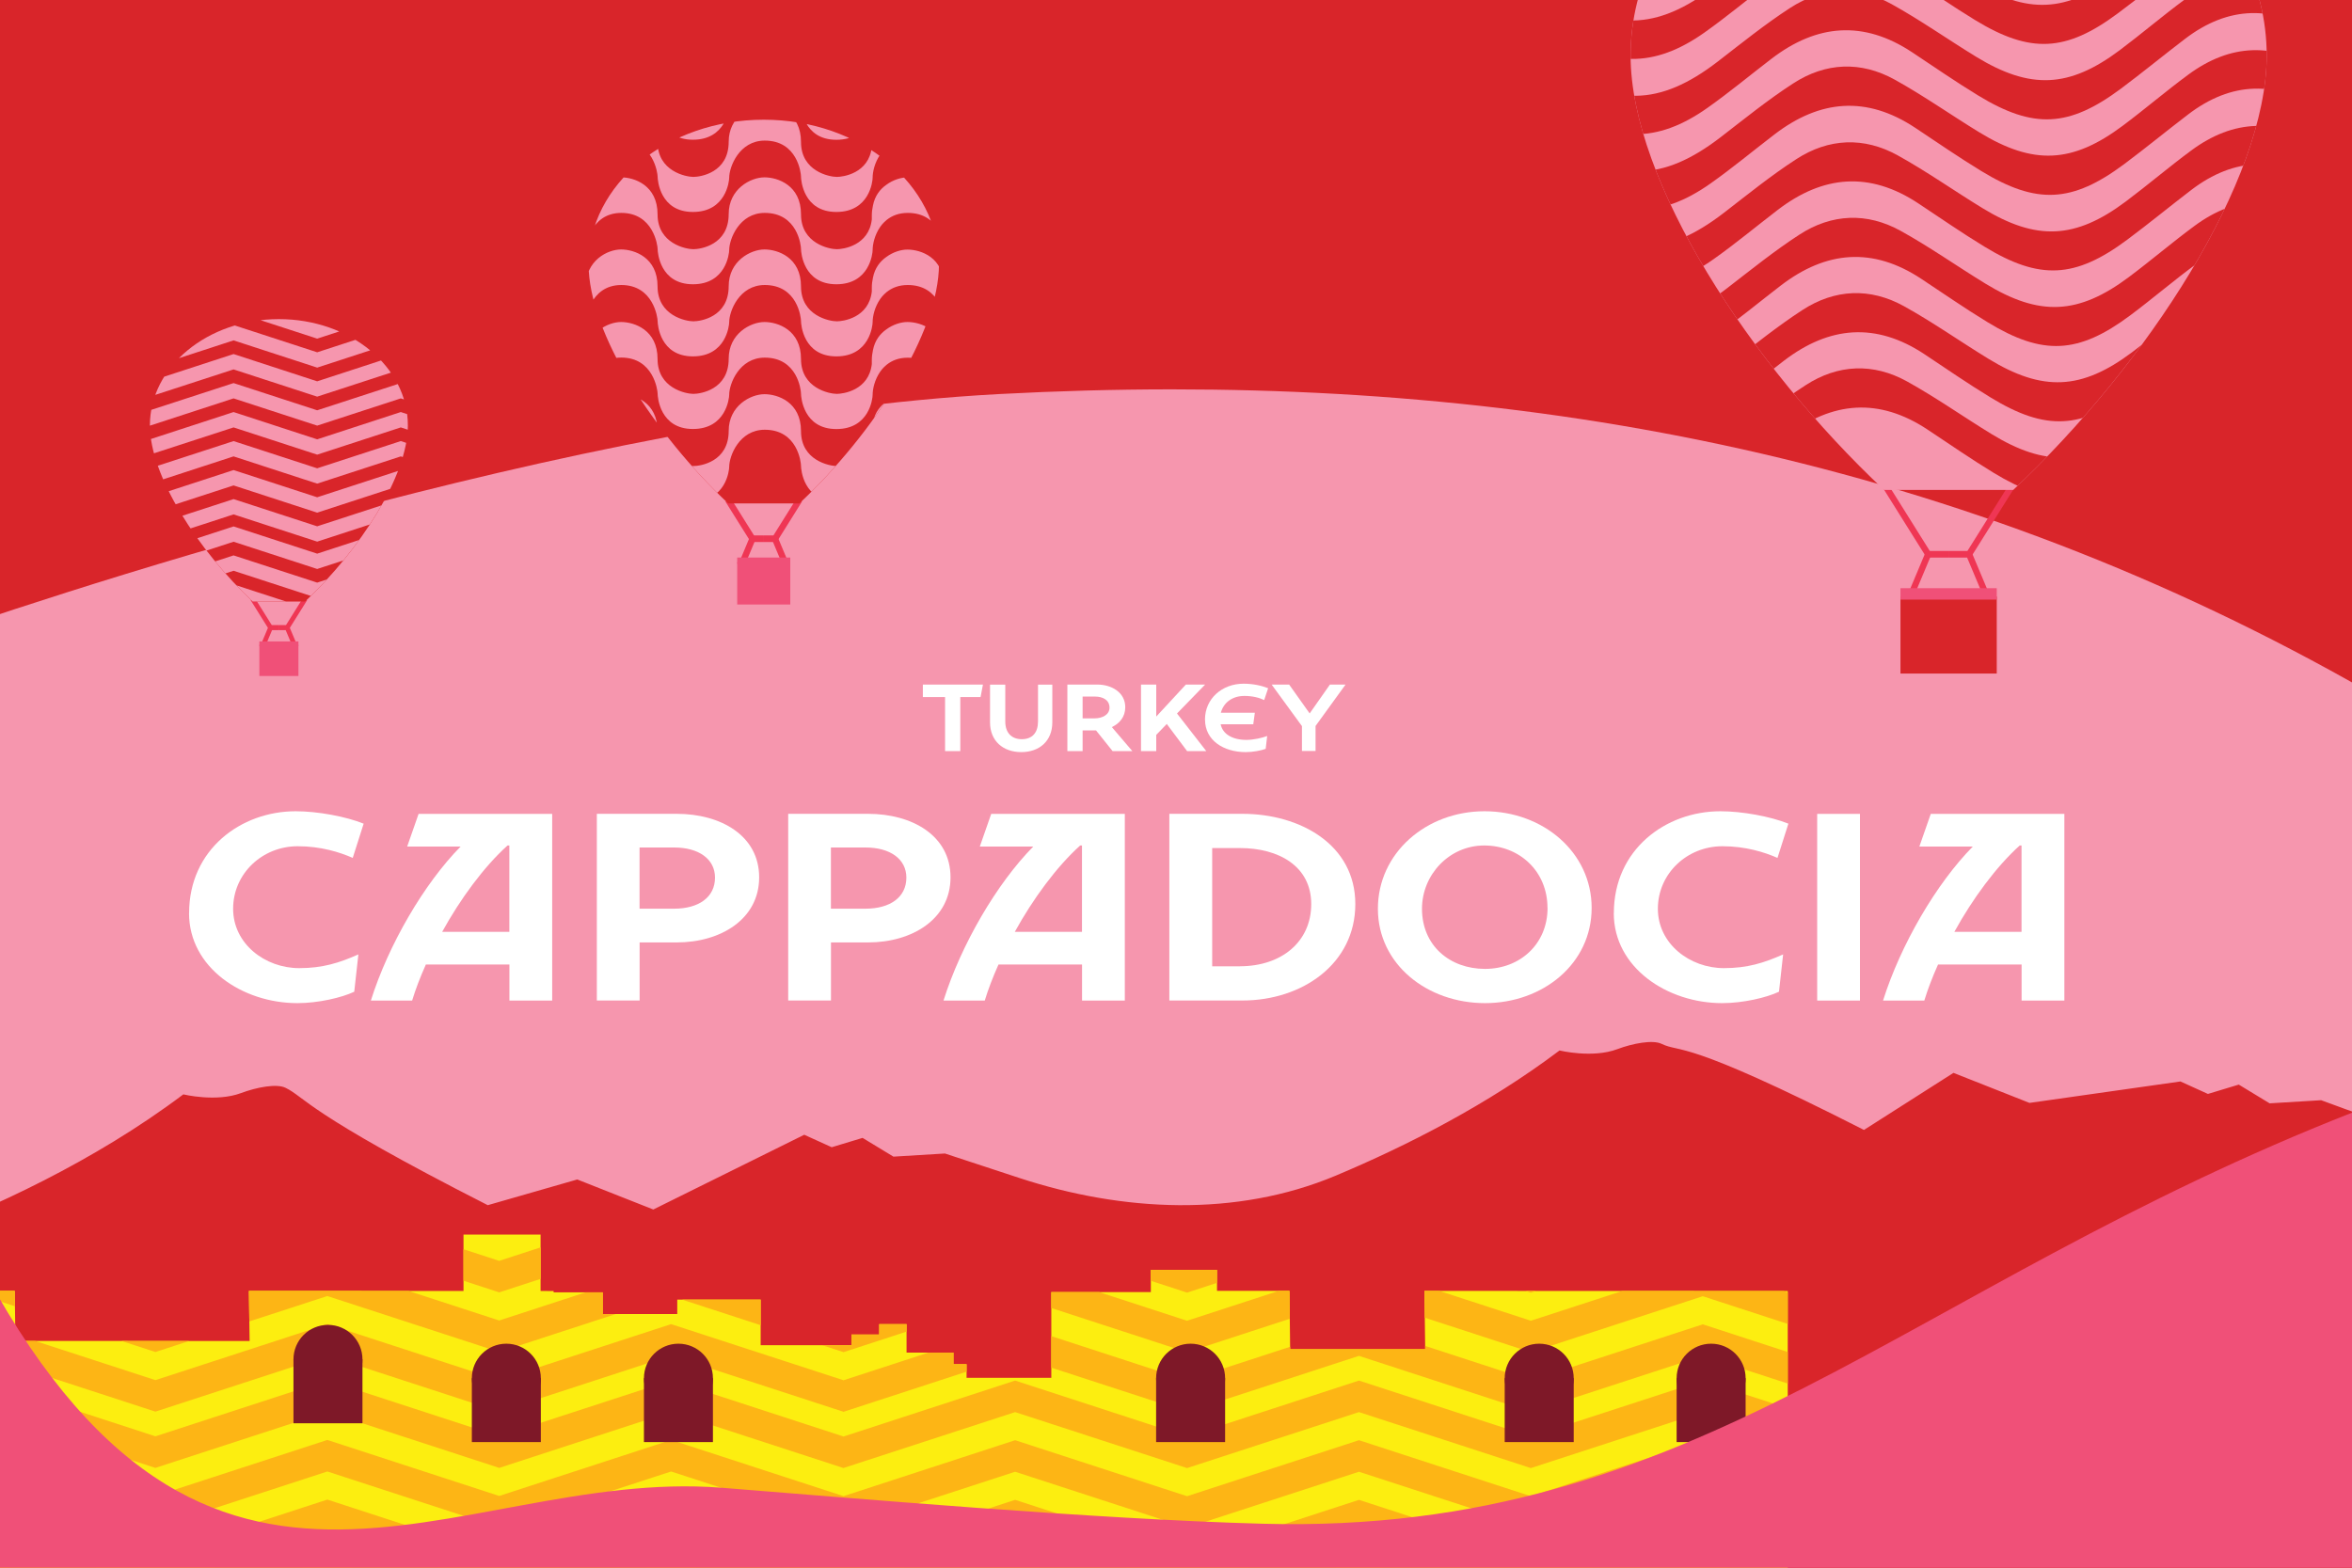 <?xml version="1.0" encoding="UTF-8"?>
<svg id="OUTLINED" xmlns="http://www.w3.org/2000/svg" xmlns:xlink="http://www.w3.org/1999/xlink" viewBox="0 0 375 250">
  <defs>
    <style>
      .cls-1 {
        clip-path: url(#clippath-4);
      }

      .cls-1, .cls-2, .cls-3, .cls-4, .cls-5, .cls-6, .cls-7, .cls-8, .cls-9, .cls-10 {
        fill: none;
      }

      .cls-2 {
        clip-path: url(#clippath-2);
      }

      .cls-11 {
        fill: #fff;
      }

      .cls-3 {
        clip-path: url(#clippath-6);
      }

      .cls-12 {
        fill: #d9252a;
      }

      .cls-13 {
        fill: #fcee10;
      }

      .cls-14 {
        fill: #f05078;
      }

      .cls-15 {
        fill: #fdb515;
      }

      .cls-4 {
        clip-path: url(#clippath-5);
      }

      .cls-5 {
        stroke-width: .75px;
      }

      .cls-5, .cls-8 {
        stroke: #ef3654;
        stroke-miterlimit: 10;
      }

      .cls-16 {
        fill: #f696ae;
      }

      .cls-17 {
        fill: #7e1828;
      }

      .cls-6 {
        clip-path: url(#clippath-3);
      }

      .cls-9 {
        clip-path: url(#clippath);
      }

      .cls-10 {
        clip-path: url(#clippath-1);
      }
    </style>
    <clipPath id="clippath">
      <rect class="cls-7" width="375" height="250"/>
    </clipPath>
    <clipPath id="clippath-1">
      <path class="cls-16" d="m310.69-32.95c-28.01,0-50.71,18.72-50.71,41.81,0,19.93,19.04,49.2,40.41,69.27h20.6c21.37-20.07,40.41-49.35,40.41-69.27,0-23.09-22.71-41.81-50.71-41.81Z"/>
    </clipPath>
    <clipPath id="clippath-2">
      <path class="cls-12" d="m121.77,19.09c-15.43,0-27.93,10.31-27.93,23.03,0,10.97,10.49,27.1,22.26,38.16h11.35c11.77-11.05,22.26-27.18,22.26-38.16,0-12.72-12.51-23.03-27.93-23.03Z"/>
    </clipPath>
    <clipPath id="clippath-3">
      <path class="cls-12" d="m44.46,50.89c-11.36,0-20.56,7.59-20.56,16.95,0,8.08,7.72,19.95,16.39,28.09h8.35c8.67-8.14,16.39-20.01,16.39-28.09,0-9.36-9.21-16.95-20.56-16.95Z"/>
    </clipPath>
    <clipPath id="clippath-4">
      <rect class="cls-7" x="-.11" y="57.46" width="375.8" height="192.91"/>
    </clipPath>
    <clipPath id="clippath-5">
      <polygon class="cls-7" points="183.49 202.51 183.49 206.05 167.62 206.05 167.62 219.72 154.11 219.72 154.11 217.55 152.02 217.55 152.02 215.7 144.54 215.7 144.54 211.16 140.18 211.16 140.18 212.82 135.75 212.82 135.75 214.52 121.28 214.52 121.28 207.25 107.98 207.25 107.98 209.55 96.1 209.55 96.1 206.09 88.27 206.09 88.27 205.88 86.19 205.87 86.19 196.88 73.9 196.88 73.9 205.87 39.68 205.86 39.8 213.85 2.46 213.84 2.35 205.85 -9.92 205.85 -9.92 196.61 -27.66 196.61 -27.66 206.05 -36.34 206.05 -36.34 219.72 -49.85 219.72 -49.85 217.55 -51.3 217.55 -51.3 266.4 285.04 266.4 285.04 205.88 227.11 205.86 227.23 215.16 205.7 215.16 205.59 205.85 194.04 205.85 194.04 202.51 183.49 202.51"/>
    </clipPath>
    <clipPath id="clippath-6">
      <polygon class="cls-7" points="-25.24 268.09 285.74 260.81 285.74 69.41 -20.52 69.41 -25.24 268.09"/>
    </clipPath>
  </defs>
  <g id="Headers_OUTLINED" data-name="Headers OUTLINED">
    <g class="cls-9">
      <rect class="cls-12" x="0" width="375" height="251.86"/>
      <path class="cls-16" d="m186.91,62.09c-9.16,0-18.37.26-27.61.75C91.81,66.44,3.66,96.45-14.91,103v123.61h404.81v-108.95c-64.72-40.44-132.73-55.57-203-55.57"/>
      <g>
        <polyline class="cls-8" points="300.38 77.14 307.42 88.38 310.69 88.38"/>
        <polyline class="cls-8" points="320.99 77.14 313.95 88.38 310.69 88.38"/>
        <polyline class="cls-8" points="304.38 95.62 307.42 88.38 310.69 88.38"/>
        <polyline class="cls-8" points="316.99 95.62 313.95 88.38 310.69 88.38"/>
        <rect class="cls-12" x="303.01" y="95.13" width="15.35" height="12.28"/>
        <rect class="cls-14" x="303.01" y="93.8" width="15.35" height="1.82"/>
        <g>
          <path class="cls-16" d="m310.69-32.95c-28.01,0-50.71,18.72-50.71,41.81,0,19.93,19.04,49.2,40.41,69.27h20.6c21.37-20.07,40.41-49.35,40.41-69.27,0-23.09-22.71-41.81-50.71-41.81Z"/>
          <g class="cls-10">
            <g>
              <path class="cls-12" d="m645.09,4.51c-4.83-3-9.66-5.99-14.48-9-8.65-5.38-14.53-5.2-22.88.83-2.59,1.87-5.07,3.89-7.61,5.84-10.67,8.21-17.41,8.17-28.25,0-2.87-2.16-5.87-4.17-8.97-6-5.55-3.27-11.26-3.44-16.62.32-4.32,3.04-8.34,6.5-12.51,9.75-8.47,6.6-14.61,6.87-23.49.96-2.83-1.89-5.56-3.92-8.35-5.87-9.46-6.63-16.56-6.31-25.49,1.05-3.54,2.92-7.08,5.87-10.83,8.51-5.58,3.93-11.56,4.1-17.42.63-4.21-2.49-8.18-5.37-12.29-8.02-9.09-5.87-15.5-5.57-24.05,1.13-3.46,2.71-6.81,5.57-10.35,8.18-6.29,4.64-12.86,4.88-19.49.69-4.14-2.61-8.21-5.32-12.31-8-7.28-4.75-14.41-4.6-21.34.7-3.42,2.61-6.74,5.34-10.18,7.91-8.32,6.2-13.96,6.49-22.79,1.1-3.58-2.18-7.03-4.57-10.53-6.89-7.74-5.13-15.19-4.5-22.42,1.04-3.41,2.61-6.72,5.37-10.22,7.84-8.04,5.69-15.12,5.56-23.19-.19-3.42-2.43-6.82-4.91-10.35-7.17-6.52-4.17-13.02-3.95-19.22.69-3.35,2.51-6.49,5.32-9.78,7.92-3.93,3.1-7.89,5.99-13.31,6-4.69.01-8.37-2.26-12.06-4.61-2.19-1.4-4.21-3.07-6.35-4.54-4.4-3.01-8.91-5.75-14.57-5.79l-.27-6.7c3.25,1.06,6.31,1.59,8.88,3,4.01,2.21,7.75,4.94,11.51,7.58,9.95,6.97,16.9,6.67,26.16-1.18,3.12-2.65,6.26-5.3,9.53-7.76,6.18-4.65,12.65-4.92,19.18-.74,3.2,2.05,6.35,4.18,9.41,6.44,9.36,6.92,16.78,6.83,26.08-.34,3.8-2.93,7.54-5.96,11.55-8.56,5.16-3.35,10.78-3.59,16.18-.6,4.62,2.56,8.96,5.63,13.47,8.39,8.62,5.27,14.83,5,22.9-1.05,3.52-2.64,6.86-5.5,10.4-8.11,6.77-5.01,13.76-5.25,20.86-.62,3.93,2.56,7.87,5.11,11.78,7.69,7.34,4.84,14.44,4.32,21.3-.95,3.64-2.79,7.23-5.67,10.82-8.54,6.97-5.57,14.16-5.58,21.5-.8,4.01,2.62,7.92,5.4,11.96,7.98,6.79,4.35,13.51,4.31,19.98-.67,3.96-3.04,7.77-6.28,11.77-9.26,7.61-5.66,13.14-5.86,21.18-.83,3.13,1.96,6.11,4.17,9.18,6.23,10.85,7.31,17.26,6.83,27.07-1.75,3.22-2.82,6.61-5.5,10.13-7.94,5.47-3.81,11.23-3.71,16.84-.31,3.76,2.28,7.38,4.79,10.96,7.33,8.83,6.26,15.6,6.3,24.35-.09,3.71-2.71,7.29-5.59,11.01-8.28,6.35-4.59,12.96-4.67,19.59-.68,4.11,2.47,8.04,5.23,12.12,7.75,1.22.76,2.68,1.14,4.03,1.7l.27,6.62Z"/>
              <path class="cls-12" d="m645.58,16.54c-4.83-3-9.66-5.99-14.48-9-8.53-5.31-14.56-5.18-22.66.62-2.68,1.92-5.21,4.03-7.82,6.04-10.67,8.21-17.4,8.17-28.25.01-2.87-2.16-5.87-4.17-8.97-5.99-5.55-3.27-11.27-3.45-16.62.31-4.32,3.04-8.34,6.5-12.51,9.76-8.45,6.59-14.62,6.86-23.49.96-2.83-1.88-5.56-3.92-8.35-5.87-9.45-6.63-16.57-6.3-25.49,1.05-3.54,2.92-7.08,5.88-10.83,8.52-5.58,3.93-11.56,4.1-17.42.64-4.21-2.49-8.18-5.37-12.29-8.03-9.09-5.87-15.5-5.57-24.05,1.13-3.46,2.71-6.81,5.57-10.35,8.18-6.29,4.64-12.86,4.88-19.49.69-4.14-2.61-8.21-5.32-12.31-8-7.28-4.75-14.41-4.6-21.34.7-3.42,2.61-6.74,5.34-10.18,7.91-8.31,6.19-13.98,6.48-22.79,1.1-3.58-2.18-7.04-4.57-10.53-6.89-7.74-5.14-15.19-4.5-22.42,1.04-3.41,2.61-6.72,5.37-10.22,7.84-8.04,5.69-15.12,5.56-23.19-.19-3.42-2.43-6.82-4.91-10.35-7.17-6.52-4.17-13.02-3.96-19.22.69-3.35,2.51-6.49,5.32-9.78,7.92-3.93,3.1-7.89,5.99-13.31,6-4.69.01-8.37-2.27-12.06-4.62-2.19-1.4-4.21-3.07-6.36-4.54-4.4-3.01-8.91-5.75-14.57-5.79l-.27-6.71c3.25,1.06,6.31,1.59,8.88,3.01,4.01,2.2,7.75,4.94,11.51,7.58,9.95,6.97,16.9,6.67,26.16-1.18,3.12-2.65,6.26-5.29,9.53-7.76,6.18-4.65,12.65-4.92,19.18-.74,3.2,2.04,6.35,4.18,9.41,6.44,9.37,6.92,16.77,6.84,26.08-.34,3.8-2.93,7.53-5.96,11.55-8.56,5.16-3.35,10.78-3.59,16.18-.6,4.62,2.56,8.96,5.63,13.47,8.39,8.62,5.27,14.83,4.99,22.9-1.05,3.52-2.63,6.86-5.5,10.4-8.11,6.77-5.01,13.76-5.25,20.86-.62,3.93,2.56,7.87,5.11,11.78,7.69,7.34,4.84,14.44,4.31,21.31-.94,3.64-2.8,7.23-5.67,10.82-8.54,6.97-5.57,14.16-5.58,21.5-.8,4.01,2.62,7.92,5.4,11.96,7.98,6.78,4.35,13.51,4.31,19.98-.67,3.96-3.04,7.77-6.28,11.77-9.26,7.63-5.67,13.13-5.87,21.18-.83,3.13,1.96,6.11,4.17,9.18,6.23,10.86,7.31,17.26,6.83,27.07-1.75,3.23-2.82,6.61-5.5,10.13-7.94,5.46-3.81,11.23-3.71,16.84-.31,3.76,2.28,7.38,4.79,10.96,7.34,8.83,6.26,15.6,6.3,24.35-.09,3.71-2.71,7.29-5.59,11.01-8.28,6.35-4.59,12.96-4.67,19.59-.68,4.11,2.47,8.04,5.23,12.12,7.75,1.22.76,2.68,1.14,4.03,1.7l.27,6.62Z"/>
              <path class="cls-12" d="m647.05,52.65c-4.83-3-9.66-5.99-14.48-9-8.65-5.38-14.54-5.19-22.88.83-2.59,1.87-5.07,3.89-7.61,5.84-10.56,8.13-17.43,8.14-28.02.21-2.96-2.21-6.02-4.31-9.19-6.19-5.55-3.28-11.26-3.45-16.62.31-4.32,3.04-8.34,6.5-12.51,9.75-8.57,6.68-14.64,6.89-23.73.78-2.74-1.84-5.4-3.79-8.1-5.69-9.45-6.62-16.58-6.3-25.49,1.05-3.54,2.92-7.08,5.87-10.83,8.52-5.59,3.93-11.56,4.1-17.42.64-4.21-2.49-8.18-5.37-12.29-8.03-9.09-5.87-15.5-5.57-24.05,1.13-3.46,2.71-6.81,5.57-10.35,8.18-6.29,4.64-12.86,4.88-19.49.69-4.14-2.61-8.21-5.32-12.31-8-7.28-4.75-14.41-4.6-21.34.7-3.41,2.61-6.73,5.34-10.18,7.91-8.31,6.19-13.98,6.48-22.79,1.1-3.58-2.18-7.04-4.57-10.53-6.89-7.74-5.14-15.19-4.5-22.42,1.04-3.41,2.61-6.72,5.37-10.22,7.84-8.04,5.69-15.13,5.56-23.19-.19-3.42-2.44-6.82-4.91-10.35-7.17-6.52-4.17-13.02-3.95-19.22.69-3.35,2.51-6.49,5.32-9.78,7.92-3.92,3.1-7.89,5.99-13.31,6-4.69.01-8.38-2.26-12.06-4.61-2.27-1.45-4.37-3.18-6.6-4.71-4.32-2.95-8.79-5.57-14.32-5.63l-.27-6.7c3.25,1.06,6.3,1.59,8.88,3,4.01,2.21,7.75,4.94,11.51,7.58,9.95,6.97,16.89,6.67,26.16-1.18,3.12-2.65,6.26-5.29,9.53-7.75,6.18-4.65,12.65-4.92,19.18-.74,3.2,2.04,6.35,4.18,9.4,6.44,9.38,6.92,16.79,6.84,26.08-.33,3.8-2.93,7.54-5.96,11.55-8.56,5.16-3.35,10.78-3.59,16.18-.6,4.62,2.56,8.96,5.63,13.47,8.39,8.63,5.28,14.83,5,22.9-1.05,3.52-2.64,6.87-5.5,10.4-8.11,6.77-5.02,13.76-5.25,20.86-.62,3.93,2.56,7.87,5.11,11.78,7.69,7.34,4.84,14.44,4.32,21.31-.94,3.64-2.8,7.23-5.67,10.82-8.54,6.97-5.57,14.16-5.58,21.5-.8,4.01,2.62,7.92,5.4,11.96,7.98,6.79,4.35,13.51,4.31,19.98-.67,3.96-3.04,7.77-6.28,11.77-9.26,7.62-5.67,13.12-5.87,21.18-.83,3.13,1.96,6.11,4.17,9.18,6.23,10.86,7.31,17.25,6.84,27.07-1.75,3.23-2.82,6.61-5.49,10.13-7.94,5.47-3.81,11.23-3.71,16.84-.31,3.76,2.28,7.38,4.79,10.96,7.34,8.83,6.26,15.61,6.3,24.35-.09,3.71-2.71,7.29-5.59,11.01-8.28,6.35-4.59,12.96-4.67,19.59-.68,4.11,2.47,8.04,5.23,12.12,7.75,1.23.76,2.68,1.14,4.03,1.7l.27,6.62Z"/>
              <path class="cls-12" d="m644.11-19.57c-4.83-3-9.66-5.99-14.48-9-8.65-5.38-14.53-5.19-22.88.83-2.59,1.87-5.07,3.89-7.61,5.84-10.68,8.22-17.39,8.18-28.25,0-2.87-2.16-5.87-4.17-8.97-6-5.55-3.27-11.27-3.44-16.62.32-4.32,3.04-8.34,6.5-12.51,9.76-8.46,6.6-14.62,6.87-23.49.96-2.83-1.89-5.56-3.92-8.35-5.87-9.45-6.62-16.58-6.3-25.49,1.05-3.54,2.92-7.08,5.88-10.83,8.52-5.58,3.93-11.56,4.1-17.42.63-4.21-2.49-8.18-5.37-12.29-8.02-9.1-5.87-15.5-5.57-24.05,1.13-3.46,2.71-6.81,5.58-10.35,8.18-6.29,4.64-12.86,4.89-19.5.69-4.22-2.67-8.37-5.45-12.56-8.16-6.98-4.49-13.9-4.42-20.62.48-3.63,2.65-7.04,5.59-10.65,8.28-8.31,6.2-13.97,6.49-22.79,1.1-3.58-2.18-7.03-4.57-10.53-6.89-7.74-5.13-15.19-4.5-22.42,1.04-3.41,2.62-6.72,5.37-10.22,7.85-8.04,5.69-15.11,5.56-23.19-.19-3.42-2.43-6.82-4.91-10.35-7.17-6.52-4.17-13.02-3.95-19.21.69-3.36,2.51-6.49,5.32-9.78,7.92-3.92,3.1-7.89,5.99-13.31,6.01-4.69.01-8.37-2.26-12.06-4.61-2.19-1.4-4.2-3.08-6.36-4.53-4.41-2.98-8.89-5.82-14.57-5.75l-.27-6.75c3.25,1.06,6.3,1.59,8.88,3,4.01,2.21,7.75,4.94,11.51,7.58,9.95,6.97,16.9,6.67,26.16-1.18,3.12-2.65,6.26-5.29,9.53-7.76,6.18-4.65,12.65-4.92,19.18-.74,3.2,2.04,6.35,4.18,9.41,6.44,9.37,6.92,16.78,6.84,26.08-.33,3.8-2.93,7.54-5.96,11.55-8.56,5.16-3.35,10.78-3.59,16.18-.6,4.62,2.56,8.96,5.63,13.47,8.39,8.63,5.27,14.83,4.99,22.9-1.05,3.52-2.63,6.86-5.5,10.4-8.11,6.77-5.02,13.76-5.25,20.86-.63,3.93,2.56,7.87,5.11,11.78,7.69,7.34,4.84,14.44,4.32,21.31-.94,3.64-2.79,7.23-5.67,10.82-8.54,6.98-5.57,14.16-5.58,21.5-.8,4.01,2.62,7.92,5.4,11.96,7.98,6.79,4.35,13.51,4.31,19.98-.67,3.96-3.04,7.77-6.28,11.77-9.26,7.62-5.66,13.15-5.86,21.18-.83,3.13,1.96,6.11,4.17,9.18,6.23,10.86,7.31,17.26,6.83,27.07-1.75,3.23-2.82,6.61-5.49,10.13-7.94,5.47-3.81,11.23-3.71,16.84-.31,3.76,2.28,7.38,4.79,10.96,7.34,8.83,6.27,15.58,6.3,24.35-.09,3.71-2.7,7.29-5.59,11.01-8.28,6.35-4.59,12.96-4.67,19.59-.68,4.11,2.47,8.04,5.23,12.12,7.75,1.22.76,2.68,1.14,4.03,1.7l.27,6.62Z"/>
              <path class="cls-12" d="m644.6-7.53c-4.83-3-9.66-5.99-14.48-9-8.65-5.38-14.52-5.2-22.87.83-2.59,1.87-5.07,3.88-7.61,5.83-10.67,8.21-17.4,8.17-28.25.01-2.87-2.16-5.87-4.17-8.97-5.99-5.55-3.27-11.26-3.45-16.62.32-4.32,3.04-8.34,6.5-12.51,9.76-8.47,6.61-14.61,6.87-23.49.96-2.83-1.89-5.56-3.92-8.35-5.87-9.45-6.63-16.57-6.3-25.49,1.06-3.54,2.92-7.08,5.88-10.83,8.51-5.58,3.93-11.56,4.1-17.42.63-4.21-2.49-8.18-5.37-12.29-8.02-9.11-5.87-15.5-5.57-24.05,1.13-3.46,2.71-6.81,5.57-10.35,8.18-6.29,4.64-12.86,4.88-19.49.69-4.14-2.61-8.21-5.32-12.31-8-7.28-4.75-14.41-4.6-21.34.7-3.41,2.61-6.73,5.34-10.18,7.9-8.31,6.19-13.97,6.48-22.79,1.1-3.58-2.18-7.03-4.57-10.53-6.89-7.74-5.13-15.19-4.5-22.42,1.04-3.41,2.62-6.72,5.37-10.22,7.85-8.05,5.69-15.12,5.56-23.19-.19-3.42-2.44-6.82-4.91-10.35-7.17-6.52-4.17-13.02-3.95-19.21.69-3.36,2.51-6.49,5.32-9.78,7.92-3.92,3.1-7.89,5.99-13.31,6.01-4.69.01-8.37-2.26-12.06-4.61-2.19-1.39-4.21-3.07-6.35-4.54-4.4-3.01-8.92-5.75-14.57-5.79l-.27-6.71c3.25,1.06,6.31,1.59,8.88,3,4.01,2.21,7.75,4.94,11.51,7.58,9.95,6.97,16.89,6.67,26.16-1.18,3.13-2.65,6.26-5.29,9.53-7.76,6.18-4.65,12.65-4.92,19.18-.74,3.2,2.05,6.35,4.18,9.41,6.44,9.36,6.92,16.76,6.84,26.08-.34,3.8-2.92,7.54-5.96,11.55-8.56,5.16-3.35,10.78-3.59,16.18-.6,4.62,2.56,8.96,5.63,13.47,8.39,8.62,5.27,14.83,4.99,22.9-1.05,3.52-2.64,6.86-5.5,10.4-8.11,6.77-5.01,13.76-5.25,20.86-.62,3.93,2.56,7.87,5.11,11.78,7.69,7.34,4.84,14.44,4.32,21.31-.95,3.64-2.79,7.13-5.8,10.84-8.51,7.69-5.62,13.4-5.83,21.47-.81,4.07,2.53,7.93,5.38,11.96,7.97,6.79,4.35,13.51,4.31,19.98-.67,3.96-3.04,7.77-6.28,11.77-9.26,7.62-5.66,13.13-5.86,21.18-.83,3.13,1.96,6.11,4.17,9.18,6.23,10.86,7.31,17.27,6.83,27.07-1.75,3.22-2.82,6.61-5.5,10.13-7.94,5.47-3.81,11.23-3.71,16.84-.31,3.76,2.28,7.38,4.79,10.96,7.33,8.83,6.26,15.6,6.3,24.35-.09,3.71-2.71,7.29-5.59,11.01-8.28,6.35-4.59,12.96-4.67,19.59-.68,4.11,2.47,8.04,5.23,12.12,7.75,1.22.76,2.68,1.14,4.03,1.7l.27,6.62Z"/>
              <path class="cls-12" d="m646.56,40.62c-4.83-3-9.66-6-14.48-9-8.66-5.38-14.52-5.2-22.88.83-2.59,1.87-5.07,3.89-7.61,5.84-10.66,8.21-17.42,8.16-28.25,0-2.87-2.16-5.87-4.17-8.97-5.99-5.55-3.27-11.26-3.44-16.62.32-4.32,3.04-8.34,6.5-12.51,9.76-8.46,6.6-14.62,6.86-23.49.96-2.83-1.89-5.56-3.92-8.34-5.87-9.45-6.63-16.57-6.3-25.49,1.06-3.54,2.92-7.08,5.88-10.83,8.51-5.58,3.93-11.56,4.1-17.42.63-4.21-2.49-8.18-5.37-12.29-8.02-9.09-5.87-15.49-5.56-24.05,1.14-3.46,2.71-6.81,5.57-10.35,8.18-6.29,4.64-12.86,4.88-19.49.69-4.22-2.67-8.36-5.45-12.56-8.16-6.98-4.49-13.91-4.42-20.62.49-3.63,2.65-7.04,5.59-10.64,8.28-8.31,6.2-13.97,6.48-22.79,1.1-3.58-2.18-7.03-4.58-10.53-6.89-7.73-5.13-15.19-4.5-22.42,1.05-3.41,2.62-6.72,5.37-10.22,7.85-8.04,5.69-15.12,5.55-23.19-.19-3.42-2.44-6.82-4.91-10.35-7.17-6.52-4.17-13.02-3.95-19.22.69-3.35,2.51-6.49,5.32-9.78,7.92-3.93,3.1-7.89,5.99-13.31,6-4.69.01-8.37-2.27-12.06-4.62-2.19-1.4-4.21-3.07-6.36-4.54-4.4-3.01-8.91-5.75-14.57-5.79l-.27-6.71c3.25,1.06,6.31,1.59,8.88,3.01,4.01,2.2,7.75,4.94,11.51,7.58,9.95,6.97,16.89,6.67,26.16-1.18,3.13-2.65,6.26-5.29,9.53-7.76,6.18-4.65,12.65-4.92,19.18-.74,3.2,2.04,6.35,4.18,9.4,6.44,9.36,6.92,16.77,6.83,26.08-.34,3.8-2.93,7.54-5.96,11.55-8.56,5.16-3.35,10.78-3.59,16.18-.59,4.62,2.56,8.96,5.63,13.47,8.39,8.62,5.27,14.83,5,22.9-1.05,3.52-2.63,6.86-5.5,10.4-8.11,6.77-5.02,13.76-5.24,20.86-.62,3.93,2.56,7.87,5.11,11.78,7.69,7.34,4.84,14.44,4.31,21.31-.95,3.64-2.79,7.23-5.67,10.82-8.54,6.98-5.57,14.16-5.58,21.5-.8,4.01,2.62,7.92,5.4,11.96,7.98,6.79,4.35,13.51,4.31,19.98-.67,3.96-3.04,7.77-6.28,11.77-9.26,7.62-5.66,13.14-5.86,21.18-.83,3.13,1.96,6.11,4.17,9.19,6.23,10.85,7.31,17.25,6.83,27.07-1.75,3.23-2.82,6.61-5.49,10.13-7.94,5.47-3.81,11.23-3.71,16.84-.31,3.76,2.28,7.38,4.79,10.96,7.33,8.83,6.26,15.58,6.3,24.35-.09,3.71-2.7,7.29-5.59,11.01-8.28,6.35-4.59,12.96-4.67,19.59-.68,4.11,2.47,8.04,5.23,12.12,7.75,1.22.76,2.68,1.14,4.03,1.7l.27,6.62Z"/>
              <path class="cls-12" d="m647.54,64.69c-4.83-3-9.66-5.99-14.48-9-8.65-5.38-14.55-5.19-22.88.83-2.59,1.87-5.07,3.89-7.61,5.84-10.67,8.21-17.42,8.17-28.25,0-2.87-2.16-5.87-4.17-8.97-6-5.55-3.27-11.26-3.44-16.62.32-4.32,3.04-8.34,6.5-12.51,9.75-8.57,6.68-14.64,6.89-23.73.78-2.74-1.84-5.4-3.8-8.1-5.69-9.46-6.63-16.57-6.31-25.49,1.05-3.54,2.92-7.08,5.87-10.83,8.51-5.58,3.93-11.56,4.1-17.42.64-4.21-2.49-8.18-5.37-12.29-8.03-9.09-5.87-15.5-5.57-24.05,1.13-3.46,2.71-6.81,5.57-10.35,8.18-6.29,4.64-12.86,4.89-19.49.69-4.13-2.61-8.21-5.32-12.31-8-7.28-4.75-14.41-4.6-21.34.69-3.42,2.61-6.73,5.34-10.18,7.91-8.32,6.2-13.97,6.48-22.79,1.1-3.58-2.18-7.03-4.57-10.53-6.89-7.74-5.13-15.19-4.51-22.42,1.04-3.41,2.62-6.72,5.37-10.22,7.85-8.05,5.69-15.12,5.56-23.19-.19-3.42-2.44-6.82-4.91-10.35-7.17-6.52-4.17-13.02-3.96-19.21.68-3.36,2.51-6.49,5.32-9.78,7.92-3.92,3.1-7.89,5.99-13.31,6.01-4.69.01-8.37-2.26-12.06-4.61-2.19-1.4-4.21-3.07-6.36-4.54-4.4-3.01-8.91-5.76-14.57-5.79l-.27-6.71c3.25,1.06,6.3,1.59,8.88,3,4.01,2.21,7.75,4.94,11.51,7.58,9.94,6.97,16.9,6.67,26.16-1.18,3.12-2.65,6.26-5.3,9.53-7.76,6.18-4.65,12.65-4.92,19.18-.74,3.2,2.05,6.35,4.18,9.41,6.44,9.37,6.92,16.78,6.83,26.08-.34,3.79-2.93,7.53-5.96,11.55-8.56,5.16-3.35,10.78-3.59,16.18-.6,4.62,2.56,8.96,5.63,13.47,8.39,8.62,5.27,14.84,5,22.9-1.05,3.52-2.64,6.86-5.5,10.4-8.11,6.77-5.01,13.76-5.25,20.86-.62,3.93,2.56,7.87,5.11,11.78,7.69,7.34,4.84,14.44,4.31,21.31-.95,3.65-2.79,7.23-5.67,10.82-8.54,6.98-5.57,14.16-5.58,21.5-.8,4.01,2.62,7.92,5.4,11.96,7.98,6.79,4.35,13.51,4.31,19.98-.67,3.96-3.04,7.77-6.28,11.77-9.26,7.62-5.66,13.13-5.87,21.18-.83,3.13,1.96,6.11,4.17,9.18,6.23,10.85,7.31,17.26,6.83,27.07-1.75,3.22-2.82,6.61-5.49,10.13-7.94,5.47-3.81,11.23-3.71,16.84-.31,3.76,2.28,7.38,4.79,10.96,7.33,8.83,6.26,15.6,6.3,24.35-.09,3.71-2.71,7.29-5.59,11.01-8.28,6.35-4.59,12.96-4.67,19.59-.68,4.11,2.47,8.04,5.23,12.12,7.75,1.23.76,2.68,1.14,4.03,1.7l.27,6.62Z"/>
              <path class="cls-12" d="m646.07,28.58c-4.83-3-9.66-5.99-14.48-9-8.65-5.38-14.52-5.19-22.88.83-2.59,1.87-5.07,3.89-7.6,5.84-10.67,8.2-17.42,8.16-28.25.01-2.87-2.16-5.87-4.17-8.97-6-5.55-3.27-11.26-3.45-16.62.31-4.32,3.04-8.34,6.5-12.51,9.76-8.46,6.6-14.61,6.87-23.49.96-2.83-1.89-5.56-3.92-8.35-5.87-9.45-6.63-16.55-6.31-25.49,1.05-3.55,2.92-7.08,5.88-10.83,8.52-5.58,3.93-11.56,4.1-17.42.64-4.21-2.49-8.18-5.37-12.29-8.03-9.1-5.87-15.5-5.57-24.05,1.13-3.46,2.71-6.81,5.57-10.35,8.18-6.29,4.64-12.86,4.88-19.49.69-4.14-2.61-8.21-5.32-12.31-7.99-7.28-4.75-14.41-4.6-21.34.7-3.41,2.61-6.73,5.34-10.18,7.91-8.31,6.19-13.98,6.48-22.79,1.1-3.58-2.18-7.03-4.57-10.53-6.89-7.74-5.13-15.19-4.5-22.42,1.05-3.41,2.62-6.72,5.37-10.22,7.85-8.04,5.69-15.12,5.56-23.19-.19-3.42-2.44-6.82-4.91-10.35-7.17-6.52-4.17-13.02-3.95-19.22.69-3.35,2.51-6.49,5.32-9.78,7.92-3.93,3.1-7.89,5.99-13.31,6-4.69.01-8.37-2.26-12.06-4.61-2.19-1.4-4.2-3.08-6.36-4.54-4.41-2.98-8.89-5.82-14.57-5.75l-.27-6.75c3.25,1.06,6.31,1.59,8.88,3,4.01,2.21,7.75,4.94,11.51,7.58,9.96,6.97,16.9,6.67,26.16-1.18,3.12-2.65,6.26-5.29,9.53-7.76,6.18-4.65,12.65-4.92,19.18-.74,3.2,2.04,6.35,4.18,9.41,6.44,9.36,6.92,16.78,6.84,26.08-.33,3.8-2.93,7.53-5.96,11.55-8.56,5.16-3.35,10.78-3.59,16.18-.6,4.62,2.56,8.96,5.63,13.47,8.39,8.62,5.27,14.83,5,22.9-1.05,3.52-2.64,6.87-5.5,10.4-8.11,6.77-5.02,13.76-5.25,20.86-.62,3.93,2.56,7.87,5.11,11.78,7.69,7.34,4.84,14.44,4.32,21.31-.94,3.64-2.79,7.13-5.8,10.83-8.51,7.69-5.62,13.4-5.83,21.47-.81,4.07,2.53,7.93,5.38,11.97,7.97,6.79,4.35,13.51,4.31,19.98-.67,3.96-3.04,7.77-6.28,11.77-9.26,7.61-5.66,13.14-5.86,21.18-.83,3.13,1.96,6.11,4.17,9.18,6.23,10.86,7.31,17.26,6.83,27.07-1.75,3.23-2.82,6.61-5.49,10.13-7.94,5.47-3.81,11.23-3.71,16.84-.31,3.76,2.28,7.38,4.79,10.96,7.33,8.83,6.26,15.59,6.3,24.35-.09,3.71-2.71,7.29-5.59,11.01-8.28,6.35-4.59,12.96-4.67,19.59-.68,4.11,2.47,8.04,5.23,12.12,7.75,1.22.76,2.68,1.14,4.03,1.7l.27,6.62Z"/>
            </g>
          </g>
        </g>
      </g>
      <g>
        <polyline class="cls-8" points="116.09 79.73 119.97 85.92 121.77 85.92"/>
        <polyline class="cls-8" points="127.44 79.73 123.57 85.92 121.77 85.92"/>
        <polyline class="cls-8" points="118.3 89.91 119.97 85.92 121.77 85.92"/>
        <polyline class="cls-8" points="125.24 89.91 123.57 85.92 121.77 85.92"/>
        <rect class="cls-14" x="117.54" y="89.64" width="8.46" height="6.76"/>
        <rect class="cls-14" x="117.54" y="88.91" width="8.46" height="1"/>
        <g>
          <path class="cls-12" d="m121.77,19.09c-15.43,0-27.93,10.31-27.93,23.03,0,10.97,10.49,27.1,22.26,38.16h11.35c11.77-11.05,22.26-27.18,22.26-38.16,0-12.72-12.51-23.03-27.93-23.03Z"/>
          <g class="cls-2">
            <g>
              <path class="cls-16" d="m276.05,11.08c0,4.96-4.55,5.6-5.63,5.6-1.19,0-5.71-.9-5.71-5.56s-3.73-5.9-5.82-5.9c-2.23,0-5.71,1.86-5.71,5.86,0,4.96-4.55,5.6-5.63,5.6-1.19,0-5.71-.9-5.71-5.56s-3.67-5.87-5.77-5.89h0s0,0-.02,0c0,0-.02,0-.03,0-.98,0-2.27.37-3.37,1.19-.95.66-1.81,1.7-2.12,3.31-.11.49-.18,1.03-.18,1.62v.58c-.48,4.19-4.57,4.75-5.58,4.75-1.19,0-5.71-.9-5.71-5.56s-3.73-5.9-5.82-5.9c-2.23,0-5.71,1.86-5.71,5.86,0,4.96-4.55,5.6-5.63,5.6-1.19,0-5.71-.9-5.71-5.56s-3.73-5.9-5.82-5.9h0s-.02,0-.02,0c-.81,0-1.83.26-2.77.81-1.43.76-2.88,2.22-2.88,5.05,0,4.96-4.55,5.6-5.63,5.6-1.19,0-5.71-.9-5.71-5.56s-3.73-5.9-5.82-5.9c-2.23,0-5.71,1.86-5.71,5.86,0,4.96-4.55,5.6-5.63,5.6-1.19,0-5.71-.9-5.71-5.56s-3.67-5.87-5.77-5.89h0s0,0-.02,0c-.01,0-.02,0-.03,0-.98,0-2.27.37-3.37,1.19-.95.66-1.81,1.7-2.12,3.31-.11.49-.18,1.03-.18,1.62v.58c-.48,4.19-4.57,4.75-5.58,4.75-1.19,0-5.71-.9-5.71-5.56s-3.73-5.9-5.82-5.9c-2.23,0-5.71,1.86-5.71,5.86,0,4.96-4.55,5.6-5.63,5.6-1.19,0-5.71-.9-5.71-5.56s-3.73-5.9-5.82-5.9-5.67,1.68-5.67,6.12l.04,5.22s.56-5.67,5.67-5.67,5.79,5.19,5.79,5.75.37,5.64,5.63,5.64,5.78-4.89,5.78-5.45c0-1.73,1.59-5.93,5.67-5.93,5.22,0,5.78,5.19,5.78,5.75s.37,5.64,5.64,5.64,5.78-4.89,5.78-5.45c0-.95.33-2.44,1.2-3.69,0-.01.02-.02.02-.03.09-.13.19-.26.3-.39.04-.05.08-.09.12-.13.06-.07.14-.15.21-.22.13-.13.26-.25.41-.37,0,0,0,0,.01-.01.81-.64,1.88-1.09,3.32-1.09,5.23,0,5.79,5.19,5.79,5.75s.37,5.64,5.64,5.64,5.78-4.89,5.78-5.45c0-1.73,1.59-5.93,5.67-5.93,5.22,0,5.78,5.19,5.78,5.75s.37,5.64,5.63,5.64,5.78-4.89,5.78-5.45c0-.28.03-.62.1-.98.34-1.52,1.56-4.96,5.54-4.96,5.22,0,5.78,5.19,5.78,5.75s.37,5.64,5.64,5.64,5.78-4.89,5.78-5.45c0-1.73,1.59-5.93,5.67-5.93,5.23,0,5.79,5.19,5.79,5.75s.37,5.64,5.63,5.64,5.78-4.89,5.78-5.45c0-.95.33-2.44,1.2-3.69,0-.01.02-.02.02-.03.09-.13.19-.26.3-.39.04-.05.08-.09.12-.13.07-.07.14-.15.21-.22.13-.13.26-.25.41-.37,0,0,0,0,.01-.01.81-.64,1.88-1.09,3.32-1.09,5.22,0,5.78,5.19,5.78,5.75s.37,5.64,5.63,5.64,5.79-4.89,5.79-5.45c0-1.73,1.59-5.93,5.67-5.93,5.22,0,5.78,5.19,5.78,5.75s.37,5.64,5.64,5.64,5.78-4.89,5.78-5.45c0-1.9,1.34-5.97,5.6-5.97v-5.63h0s-5.67.26-5.67,5.86"/>
              <path class="cls-16" d="m276.05-.45c0,4.96-4.55,5.6-5.63,5.6-1.19,0-5.71-.9-5.71-5.56s-3.73-5.9-5.82-5.9c-2.23,0-5.71,1.86-5.71,5.86,0,4.96-4.55,5.6-5.63,5.6-1.19,0-5.71-.9-5.71-5.56s-3.67-5.87-5.77-5.89h0s0,0-.02,0c0,0-.02,0-.03,0-.98,0-2.27.37-3.37,1.19-.95.66-1.81,1.7-2.12,3.31-.11.5-.18,1.03-.18,1.62V.4c-.48,4.19-4.57,4.75-5.58,4.75-1.19,0-5.71-.9-5.71-5.56s-3.73-5.9-5.82-5.9c-2.23,0-5.71,1.86-5.71,5.86,0,4.96-4.55,5.6-5.63,5.6-1.19,0-5.71-.9-5.71-5.56s-3.73-5.9-5.82-5.9c0,0,0,0,0,0h0s-.02,0-.02,0c-.81,0-1.83.26-2.77.81-1.43.76-2.88,2.22-2.88,5.05,0,4.96-4.55,5.6-5.63,5.6-1.19,0-5.71-.9-5.71-5.56s-3.73-5.9-5.82-5.9c-2.23,0-5.71,1.86-5.71,5.86,0,4.96-4.55,5.6-5.63,5.6-1.19,0-5.71-.9-5.71-5.56s-3.67-5.87-5.77-5.89h0s0,0-.02,0c-.01,0-.02,0-.03,0-.98,0-2.27.37-3.37,1.19-.95.66-1.81,1.7-2.12,3.31-.11.5-.18,1.03-.18,1.62V.4c-.48,4.19-4.57,4.75-5.58,4.75-1.19,0-5.71-.9-5.71-5.56s-3.73-5.9-5.82-5.9c-2.23,0-5.71,1.86-5.71,5.86,0,4.96-4.55,5.6-5.63,5.6-1.19,0-5.71-.9-5.71-5.56s-3.73-5.9-5.82-5.9-5.67,1.68-5.67,6.12l.04,5.22s.56-5.67,5.67-5.67,5.79,5.19,5.79,5.75.37,5.64,5.63,5.64,5.78-4.89,5.78-5.45c0-1.72,1.59-5.93,5.67-5.93,5.22,0,5.78,5.19,5.78,5.75s.37,5.64,5.64,5.64,5.78-4.89,5.78-5.45c0-.95.33-2.43,1.2-3.69,0-.01.02-.02.02-.03.09-.13.19-.26.3-.39.04-.04.08-.09.12-.13.06-.07.14-.15.21-.22.13-.13.26-.25.41-.37,0,0,.01,0,.02-.01.81-.64,1.88-1.09,3.32-1.09,5.23,0,5.79,5.19,5.79,5.75s.37,5.64,5.64,5.64,5.78-4.89,5.78-5.45c0-1.72,1.59-5.93,5.67-5.93,5.22,0,5.78,5.19,5.78,5.75s.37,5.64,5.63,5.64,5.78-4.89,5.78-5.45c0-.28.03-.62.1-.98.34-1.52,1.56-4.96,5.54-4.96,5.22,0,5.78,5.19,5.78,5.75s.37,5.64,5.64,5.64,5.78-4.89,5.78-5.45c0-1.72,1.59-5.93,5.67-5.93,5.23,0,5.79,5.19,5.79,5.75s.37,5.64,5.63,5.64,5.78-4.89,5.78-5.45c0-.95.33-2.43,1.2-3.69,0-.01.02-.02.02-.03.09-.13.19-.26.3-.39.04-.04.08-.09.12-.13.07-.07.14-.15.21-.22.13-.13.26-.25.41-.37,0,0,.01,0,.02-.01.81-.64,1.88-1.09,3.32-1.09,5.22,0,5.78,5.19,5.78,5.75s.37,5.64,5.63,5.64,5.79-4.89,5.79-5.45c0-1.72,1.59-5.93,5.67-5.93,5.22,0,5.78,5.19,5.78,5.75s.37,5.64,5.64,5.64,5.78-4.89,5.78-5.45c0-1.9,1.34-5.97,5.6-5.97v-5.63s-5.67.26-5.67,5.86"/>
              <path class="cls-16" d="m276.05,45.66c0,4.96-4.55,5.6-5.63,5.6-1.19,0-5.71-.9-5.71-5.56s-3.73-5.9-5.82-5.9c-2.23,0-5.71,1.86-5.71,5.86,0,4.96-4.55,5.6-5.63,5.6-1.19,0-5.71-.9-5.71-5.56s-3.67-5.87-5.77-5.89h0s0,0-.02,0c0,0-.02,0-.03,0-.98,0-2.27.37-3.37,1.19-.95.67-1.81,1.7-2.12,3.3-.11.5-.18,1.03-.18,1.62v.58c-.48,4.19-4.57,4.75-5.58,4.75-1.19,0-5.71-.9-5.71-5.56s-3.73-5.9-5.82-5.9c-2.23,0-5.71,1.86-5.71,5.86,0,4.96-4.55,5.6-5.63,5.6-1.19,0-5.71-.9-5.71-5.56s-3.73-5.9-5.82-5.9c0,0,0,0,0,0h0s-.02,0-.02,0c-.81,0-1.83.26-2.77.81-1.43.76-2.88,2.22-2.88,5.05,0,4.96-4.55,5.6-5.63,5.6-1.19,0-5.71-.9-5.71-5.56s-3.73-5.9-5.82-5.9c-2.23,0-5.71,1.86-5.71,5.86,0,4.96-4.55,5.6-5.63,5.6-1.19,0-5.71-.9-5.71-5.56s-3.67-5.87-5.77-5.89h0s0,0-.02,0c-.01,0-.02,0-.03,0-.99,0-2.27.37-3.37,1.19-.95.67-1.81,1.7-2.12,3.3-.11.5-.18,1.03-.18,1.62v.58c-.48,4.19-4.57,4.75-5.58,4.75-1.19,0-5.71-.9-5.71-5.56s-3.73-5.9-5.82-5.9c-2.23,0-5.71,1.86-5.71,5.86,0,4.96-4.55,5.6-5.63,5.6-1.19,0-5.71-.9-5.71-5.56s-3.73-5.9-5.82-5.9-5.67,1.68-5.67,6.12l.04,5.22s.56-5.67,5.67-5.67,5.79,5.19,5.79,5.75.37,5.63,5.63,5.63,5.78-4.89,5.78-5.45c0-1.73,1.59-5.93,5.67-5.93,5.22,0,5.78,5.19,5.78,5.75s.37,5.63,5.64,5.63,5.78-4.89,5.78-5.45c0-.95.33-2.43,1.2-3.69,0-.01.02-.02.02-.03.09-.13.19-.26.3-.39.04-.05.08-.09.12-.13.06-.07.14-.15.21-.22.13-.13.26-.25.41-.37,0,0,.01,0,.02-.01.81-.64,1.88-1.09,3.32-1.09,5.23,0,5.79,5.19,5.79,5.75s.37,5.63,5.64,5.63,5.78-4.89,5.78-5.45c0-1.73,1.59-5.93,5.67-5.93,5.22,0,5.78,5.19,5.78,5.75s.37,5.63,5.63,5.63,5.78-4.89,5.78-5.45c0-.28.03-.62.1-.98.34-1.52,1.56-4.96,5.54-4.96,5.22,0,5.78,5.19,5.78,5.75s.37,5.63,5.64,5.63,5.78-4.89,5.78-5.45c0-1.73,1.59-5.93,5.67-5.93,5.23,0,5.79,5.19,5.79,5.75s.37,5.63,5.63,5.63,5.78-4.89,5.78-5.45c0-.95.33-2.43,1.2-3.69,0-.01.02-.02.02-.03.09-.13.19-.26.3-.39.04-.05.08-.09.12-.13.07-.07.14-.15.21-.22.13-.13.26-.25.41-.37,0,0,.01,0,.02-.01.81-.64,1.88-1.09,3.32-1.09,5.22,0,5.78,5.19,5.78,5.75s.37,5.63,5.63,5.63,5.79-4.89,5.79-5.45c0-1.73,1.59-5.93,5.67-5.93,5.22,0,5.78,5.19,5.78,5.75s.37,5.63,5.64,5.63,5.78-4.89,5.78-5.45c0-1.9,1.34-5.97,5.6-5.97v-5.63s-5.67.26-5.67,5.86"/>
              <path class="cls-16" d="m276.05,34.14c0,4.96-4.55,5.6-5.63,5.6-1.19,0-5.71-.9-5.71-5.56s-3.73-5.9-5.82-5.9c-2.23,0-5.71,1.86-5.71,5.86,0,4.96-4.55,5.6-5.63,5.6-1.19,0-5.71-.9-5.71-5.56s-3.67-5.87-5.77-5.89h0s0,0-.02,0c0,0-.02,0-.03,0-.98,0-2.27.37-3.37,1.19-.95.67-1.81,1.7-2.12,3.31-.11.49-.18,1.03-.18,1.62v.58c-.48,4.19-4.57,4.75-5.58,4.75-1.19,0-5.71-.9-5.71-5.56s-3.73-5.9-5.82-5.9c-2.23,0-5.71,1.86-5.71,5.86,0,4.96-4.55,5.6-5.63,5.6-1.19,0-5.71-.9-5.71-5.56s-3.73-5.9-5.82-5.9c0,0,0,0,0,0h0s-.02,0-.02,0c-.81,0-1.83.26-2.77.81-1.43.76-2.88,2.22-2.88,5.05,0,4.96-4.55,5.6-5.63,5.6-1.19,0-5.71-.9-5.71-5.56s-3.73-5.9-5.82-5.9c-2.23,0-5.71,1.86-5.71,5.86,0,4.96-4.55,5.6-5.63,5.6-1.19,0-5.71-.9-5.71-5.56s-3.67-5.87-5.77-5.89h0s0,0-.02,0c-.01,0-.02,0-.03,0-.98,0-2.27.37-3.37,1.19-.95.67-1.81,1.7-2.12,3.31-.11.49-.18,1.03-.18,1.62v.58c-.48,4.19-4.57,4.75-5.58,4.75-1.19,0-5.71-.9-5.71-5.56s-3.73-5.9-5.82-5.9c-2.23,0-5.71,1.86-5.71,5.86,0,4.96-4.55,5.6-5.63,5.6-1.19,0-5.71-.9-5.71-5.56s-3.73-5.9-5.82-5.9-5.67,1.68-5.67,6.12l.04,5.22s.56-5.67,5.67-5.67,5.79,5.19,5.79,5.75.37,5.63,5.63,5.63,5.78-4.89,5.78-5.45c0-1.72,1.59-5.93,5.67-5.93,5.22,0,5.78,5.19,5.78,5.75s.37,5.63,5.64,5.63,5.78-4.89,5.78-5.45c0-.95.33-2.43,1.2-3.69,0-.01.02-.02.02-.03.09-.13.19-.26.3-.39.04-.04.08-.09.12-.13.07-.07.14-.15.21-.22.13-.13.26-.25.41-.37,0,0,.01,0,.02-.01.81-.64,1.88-1.09,3.32-1.09,5.23,0,5.79,5.19,5.79,5.75s.37,5.63,5.64,5.63,5.78-4.89,5.78-5.45c0-1.72,1.59-5.93,5.67-5.93,5.22,0,5.78,5.19,5.78,5.75s.37,5.63,5.63,5.63,5.78-4.89,5.78-5.45c0-.28.03-.62.1-.98.34-1.52,1.56-4.96,5.54-4.96,5.22,0,5.78,5.19,5.78,5.75s.37,5.63,5.64,5.63,5.78-4.89,5.78-5.45c0-1.72,1.59-5.93,5.67-5.93,5.23,0,5.79,5.19,5.79,5.75s.37,5.63,5.63,5.63,5.78-4.89,5.78-5.45c0-.95.33-2.43,1.2-3.69,0-.01.02-.02.02-.03.09-.13.19-.26.3-.39.04-.04.08-.09.12-.13.07-.07.14-.15.21-.22.13-.13.26-.25.41-.37,0,0,.01,0,.02-.01.81-.64,1.88-1.09,3.32-1.09,5.22,0,5.78,5.19,5.78,5.75s.37,5.63,5.63,5.63,5.79-4.89,5.79-5.45c0-1.72,1.59-5.93,5.67-5.93,5.22,0,5.78,5.19,5.78,5.75s.37,5.63,5.64,5.63,5.78-4.89,5.78-5.45c0-1.9,1.34-5.97,5.6-5.97v-5.64s-5.67.26-5.67,5.86"/>
              <path class="cls-16" d="m276.05,22.61c0,4.96-4.55,5.6-5.63,5.6-1.19,0-5.71-.9-5.71-5.56s-3.73-5.9-5.82-5.9c-2.23,0-5.71,1.86-5.71,5.86,0,4.96-4.55,5.6-5.63,5.6-1.19,0-5.71-.9-5.71-5.56s-3.67-5.87-5.77-5.89h0s0,0-.02,0c0,0-.02,0-.03,0-.98,0-2.27.37-3.37,1.19-.95.67-1.81,1.7-2.12,3.31-.11.49-.18,1.03-.18,1.62v.58c-.48,4.19-4.57,4.75-5.58,4.75-1.19,0-5.71-.9-5.71-5.56s-3.73-5.9-5.82-5.9c-2.23,0-5.71,1.86-5.71,5.86,0,4.96-4.55,5.6-5.63,5.6-1.19,0-5.71-.9-5.71-5.56s-3.73-5.9-5.82-5.9h0s-.02,0-.02,0c-.81,0-1.83.26-2.77.81-1.43.76-2.88,2.22-2.88,5.05,0,4.96-4.55,5.6-5.63,5.6-1.19,0-5.71-.9-5.71-5.56s-3.73-5.9-5.82-5.9c-2.23,0-5.71,1.86-5.71,5.86,0,4.96-4.55,5.6-5.63,5.6-1.19,0-5.71-.9-5.71-5.56s-3.67-5.87-5.77-5.89h0s0,0-.02,0c-.01,0-.02,0-.03,0-.99,0-2.27.37-3.37,1.19-.95.67-1.81,1.7-2.12,3.31-.11.49-.18,1.03-.18,1.62v.58c-.48,4.19-4.57,4.75-5.58,4.75-1.19,0-5.71-.9-5.71-5.56s-3.73-5.9-5.82-5.9c-2.23,0-5.71,1.86-5.71,5.86,0,4.96-4.55,5.6-5.63,5.6-1.19,0-5.71-.9-5.71-5.56s-3.73-5.9-5.82-5.9-5.67,1.68-5.67,6.12l.04,5.22s.56-5.67,5.67-5.67,5.79,5.19,5.79,5.75.37,5.63,5.63,5.63,5.78-4.89,5.78-5.45c0-1.73,1.59-5.93,5.67-5.93,5.22,0,5.78,5.19,5.78,5.75s.37,5.63,5.64,5.63,5.78-4.89,5.78-5.45c0-.95.33-2.44,1.2-3.69,0-.01.02-.02.02-.03.09-.13.19-.26.3-.39.04-.05.08-.09.12-.13.06-.08.14-.15.21-.22.13-.13.26-.25.41-.37,0,0,.01,0,.02-.01.81-.64,1.88-1.09,3.32-1.09,5.23,0,5.79,5.19,5.79,5.75s.37,5.63,5.64,5.63,5.78-4.89,5.78-5.45c0-1.73,1.59-5.93,5.67-5.93,5.22,0,5.78,5.19,5.78,5.75s.37,5.63,5.63,5.63,5.78-4.89,5.78-5.45c0-.28.03-.62.1-.98.34-1.52,1.56-4.96,5.54-4.96,5.22,0,5.78,5.19,5.78,5.75s.37,5.63,5.64,5.63,5.78-4.89,5.78-5.45c0-1.73,1.59-5.93,5.67-5.93,5.23,0,5.79,5.19,5.79,5.75s.37,5.63,5.63,5.63,5.78-4.89,5.78-5.45c0-.95.33-2.44,1.2-3.69,0-.01.02-.02.02-.03.09-.13.19-.26.3-.39.04-.05.08-.09.12-.13.07-.08.14-.15.21-.22.13-.13.26-.25.41-.37,0,0,.01,0,.02-.01.81-.64,1.88-1.09,3.32-1.09,5.22,0,5.78,5.19,5.78,5.75s.37,5.63,5.63,5.63,5.79-4.89,5.79-5.45c0-1.73,1.59-5.93,5.67-5.93,5.22,0,5.78,5.19,5.78,5.75s.37,5.63,5.64,5.63,5.78-4.89,5.78-5.45c0-1.9,1.34-5.97,5.6-5.97v-5.63s-5.67.26-5.67,5.86"/>
              <path class="cls-16" d="m276.05,68.72c0,4.96-4.55,5.6-5.63,5.6-1.19,0-5.71-.9-5.71-5.56s-3.73-5.9-5.82-5.9c-2.23,0-5.71,1.86-5.71,5.86,0,4.96-4.55,5.6-5.63,5.6-1.19,0-5.71-.9-5.71-5.56s-3.67-5.87-5.77-5.89h0s0,0-.02,0c0,0-.02,0-.03,0-.98,0-2.27.37-3.37,1.19-.95.67-1.81,1.7-2.12,3.31-.11.49-.18,1.03-.18,1.62v.58c-.48,4.19-4.57,4.75-5.58,4.75-1.19,0-5.71-.9-5.71-5.56s-3.73-5.9-5.82-5.9c-2.23,0-5.71,1.86-5.71,5.86,0,4.96-4.55,5.6-5.63,5.6-1.19,0-5.71-.9-5.71-5.56s-3.73-5.9-5.82-5.9h0s-.02,0-.02,0c-.81,0-1.83.26-2.77.81-1.43.76-2.88,2.22-2.88,5.05,0,4.96-4.55,5.6-5.63,5.6-1.19,0-5.71-.9-5.71-5.56s-3.73-5.9-5.82-5.9c-2.23,0-5.71,1.86-5.71,5.86,0,4.96-4.55,5.6-5.63,5.6-1.19,0-5.71-.9-5.71-5.56s-3.67-5.87-5.77-5.89h0s0,0-.02,0c-.01,0-.02,0-.03,0-.99,0-2.27.37-3.37,1.19-.95.67-1.81,1.7-2.12,3.31-.11.49-.18,1.03-.18,1.62v.58c-.48,4.19-4.57,4.75-5.58,4.75-1.19,0-5.71-.9-5.71-5.56s-3.73-5.9-5.82-5.9c-2.23,0-5.71,1.86-5.71,5.86,0,4.96-4.55,5.6-5.63,5.6-1.19,0-5.71-.9-5.71-5.56s-3.73-5.9-5.82-5.9-5.67,1.68-5.67,6.12l.04,5.22s.56-5.67,5.67-5.67,5.79,5.19,5.79,5.75.37,5.63,5.63,5.63,5.78-4.89,5.78-5.45c0-1.73,1.59-5.93,5.67-5.93,5.22,0,5.78,5.19,5.78,5.75s.37,5.63,5.64,5.63,5.78-4.89,5.78-5.45c0-.95.33-2.43,1.2-3.69,0-.01.02-.02.02-.03.09-.13.19-.26.3-.39.04-.05.08-.09.12-.13.07-.07.14-.15.21-.22.13-.13.26-.25.41-.37,0,0,0,0,.01-.01.81-.64,1.88-1.09,3.32-1.09,5.23,0,5.79,5.19,5.79,5.75s.37,5.63,5.64,5.63,5.78-4.89,5.78-5.45c0-1.73,1.59-5.93,5.67-5.93,5.22,0,5.78,5.19,5.78,5.75s.37,5.63,5.63,5.63,5.78-4.89,5.78-5.45c0-.28.03-.62.1-.98.34-1.52,1.56-4.96,5.54-4.96,5.22,0,5.78,5.19,5.78,5.75s.37,5.63,5.64,5.63,5.78-4.89,5.78-5.45c0-1.73,1.59-5.93,5.67-5.93,5.23,0,5.79,5.19,5.79,5.75s.37,5.63,5.63,5.63,5.78-4.89,5.78-5.45c0-.95.33-2.43,1.2-3.69,0-.01.02-.02.02-.03.09-.13.19-.26.3-.39.04-.05.08-.09.12-.13.07-.07.14-.15.21-.22.13-.13.26-.25.41-.37,0,0,0,0,.01-.01.81-.64,1.88-1.09,3.32-1.09,5.22,0,5.78,5.19,5.78,5.75s.37,5.63,5.63,5.63,5.79-4.89,5.79-5.45c0-1.73,1.59-5.93,5.67-5.93,5.22,0,5.78,5.19,5.78,5.75s.37,5.63,5.64,5.63,5.78-4.89,5.78-5.45c0-1.9,1.34-5.97,5.6-5.97v-5.63s-5.67.26-5.67,5.86"/>
              <path class="cls-16" d="m276.05,57.19c0,4.96-4.55,5.6-5.63,5.6-1.19,0-5.71-.9-5.71-5.56s-3.73-5.9-5.82-5.9c-2.23,0-5.71,1.86-5.71,5.86,0,4.96-4.55,5.6-5.63,5.6-1.19,0-5.71-.9-5.71-5.56s-3.67-5.87-5.77-5.89h0s0,0-.02,0c0,0-.02,0-.03,0-.98,0-2.27.37-3.37,1.19-.95.67-1.81,1.7-2.12,3.31-.11.49-.18,1.03-.18,1.62v.59c-.48,4.19-4.57,4.75-5.58,4.75-1.19,0-5.71-.9-5.71-5.56s-3.73-5.9-5.82-5.9c-2.23,0-5.71,1.86-5.71,5.86,0,4.96-4.55,5.6-5.63,5.6-1.19,0-5.71-.9-5.71-5.56s-3.73-5.9-5.82-5.9h0s-.02,0-.02,0c-.81,0-1.83.26-2.77.81-1.43.76-2.88,2.22-2.88,5.05,0,4.96-4.55,5.6-5.63,5.6-1.19,0-5.71-.9-5.71-5.56s-3.73-5.9-5.82-5.9c-2.23,0-5.71,1.86-5.71,5.86,0,4.96-4.55,5.6-5.63,5.6-1.19,0-5.71-.9-5.71-5.56s-3.67-5.87-5.77-5.89h0s0,0-.02,0c-.01,0-.02,0-.03,0-.98,0-2.27.37-3.37,1.19-.95.67-1.81,1.7-2.12,3.31-.11.49-.18,1.03-.18,1.62v.59c-.48,4.19-4.57,4.75-5.58,4.75-1.19,0-5.71-.9-5.71-5.56s-3.73-5.9-5.82-5.9c-2.23,0-5.71,1.86-5.71,5.86,0,4.96-4.55,5.6-5.63,5.6-1.19,0-5.71-.9-5.71-5.56s-3.73-5.9-5.82-5.9-5.67,1.68-5.67,6.12l.04,5.22s.56-5.67,5.67-5.67,5.79,5.19,5.79,5.75.37,5.64,5.63,5.64,5.78-4.89,5.78-5.45c0-1.73,1.59-5.93,5.67-5.93,5.22,0,5.78,5.19,5.78,5.75s.37,5.64,5.64,5.64,5.78-4.89,5.78-5.45c0-.95.33-2.43,1.2-3.69,0-.01.02-.02.02-.03.09-.13.19-.26.3-.39.04-.04.08-.09.12-.13.06-.07.14-.15.21-.22.13-.13.26-.25.41-.37,0,0,.01,0,.02-.01.81-.64,1.88-1.09,3.32-1.09,5.23,0,5.79,5.19,5.79,5.75s.37,5.64,5.64,5.64,5.78-4.89,5.78-5.45c0-1.73,1.59-5.93,5.67-5.93,5.22,0,5.78,5.19,5.78,5.75s.37,5.64,5.63,5.64,5.78-4.89,5.78-5.45c0-.28.03-.62.1-.98.34-1.52,1.56-4.96,5.54-4.96,5.22,0,5.78,5.19,5.78,5.75s.37,5.64,5.64,5.64,5.78-4.89,5.78-5.45c0-1.73,1.59-5.93,5.67-5.93,5.23,0,5.79,5.19,5.79,5.75s.37,5.64,5.63,5.64,5.78-4.89,5.78-5.45c0-.95.33-2.43,1.2-3.69,0-.01.02-.02.02-.03.09-.13.19-.26.3-.39.04-.04.08-.09.12-.13.07-.07.14-.15.21-.22.13-.13.26-.25.41-.37,0,0,.01,0,.02-.01.81-.64,1.88-1.09,3.32-1.09,5.22,0,5.78,5.19,5.78,5.75s.37,5.64,5.63,5.64,5.79-4.89,5.79-5.45c0-1.73,1.59-5.93,5.67-5.93,5.22,0,5.78,5.19,5.78,5.75s.37,5.64,5.64,5.64,5.78-4.89,5.78-5.45c0-1.9,1.34-5.97,5.6-5.97v-5.63s-5.67.26-5.67,5.86"/>
            </g>
          </g>
        </g>
      </g>
      <g>
        <polyline class="cls-5" points="40.29 95.53 43.14 100.09 44.46 100.09"/>
        <polyline class="cls-5" points="48.64 95.53 45.79 100.09 44.46 100.09"/>
        <polyline class="cls-5" points="41.91 103.02 43.14 100.09 44.46 100.09"/>
        <polyline class="cls-5" points="47.02 103.02 45.79 100.09 44.46 100.09"/>
        <rect class="cls-14" x="41.35" y="102.82" width="6.23" height="4.98"/>
        <rect class="cls-14" x="41.35" y="102.29" width="6.23" height=".74"/>
        <g>
          <path class="cls-12" d="m44.46,50.89c-11.36,0-20.56,7.59-20.56,16.95,0,8.08,7.72,19.95,16.39,28.09h8.35c8.67-8.14,16.39-20.01,16.39-28.09,0-9.36-9.21-16.95-20.56-16.95Z"/>
          <g class="cls-6">
            <g>
              <polygon class="cls-16" points="157.23 208.29 143.9 203.94 130.57 208.29 117.24 203.94 103.9 208.29 103.9 208.27 90.56 203.93 77.23 208.27 63.9 203.93 50.57 208.27 37.24 203.93 23.9 208.27 23.9 210.72 37.24 206.37 50.56 210.71 50.56 210.72 50.57 210.71 50.58 210.72 50.58 210.71 63.9 206.37 77.22 210.71 77.22 210.72 77.23 210.71 77.24 210.72 77.24 210.71 90.56 206.37 103.9 210.72 103.9 210.74 117.24 206.39 130.56 210.73 130.56 210.74 130.57 210.73 130.58 210.74 130.58 210.73 143.9 206.39 157.22 210.73 157.22 210.74 157.23 210.73 157.24 210.74 157.24 210.73 170.56 206.39 183.9 210.74 183.9 208.29 170.56 203.94 157.23 208.29"/>
              <polygon class="cls-16" points="157.23 203.66 143.9 199.32 130.57 203.66 117.24 199.32 103.9 203.67 103.9 203.65 90.56 199.3 77.23 203.65 63.9 199.3 50.57 203.65 37.24 199.3 23.9 203.65 23.9 206.09 37.24 201.75 50.56 206.09 50.56 206.09 50.57 206.09 50.58 206.09 50.58 206.09 63.9 201.75 77.22 206.09 77.22 206.09 77.23 206.09 77.24 206.09 77.24 206.09 90.56 201.75 103.9 206.09 103.9 206.11 117.24 201.77 130.56 206.11 130.56 206.11 130.57 206.11 130.58 206.11 130.58 206.11 143.9 201.77 157.22 206.11 157.22 206.11 157.23 206.11 157.24 206.11 157.24 206.11 170.56 201.77 183.9 206.11 183.9 203.67 170.56 199.32 157.23 203.66"/>
              <polygon class="cls-16" points="157.23 199.04 143.9 194.7 130.57 199.04 117.24 194.7 103.9 199.04 103.9 199.02 90.56 194.68 77.23 199.02 63.9 194.68 50.57 199.02 37.24 194.68 23.9 199.02 23.9 201.47 37.24 197.12 50.56 201.46 50.56 201.47 50.57 201.47 50.58 201.47 50.58 201.46 63.9 197.12 77.22 201.46 77.22 201.47 77.23 201.47 77.24 201.47 77.24 201.46 90.56 197.12 103.9 201.47 103.9 201.49 117.24 197.14 130.56 201.48 130.56 201.49 130.57 201.48 130.58 201.49 130.58 201.48 143.9 197.14 157.22 201.48 157.22 201.49 157.23 201.48 157.24 201.49 157.24 201.48 170.56 197.14 183.9 201.49 183.9 199.04 170.56 194.7 157.23 199.04"/>
              <polygon class="cls-16" points="157.23 194.42 143.9 190.07 130.57 194.42 117.24 190.07 103.9 194.42 103.9 194.4 90.56 190.05 77.23 194.4 63.9 190.05 50.57 194.4 37.24 190.05 23.9 194.4 23.9 196.84 37.24 192.5 50.56 196.84 50.56 196.84 50.57 196.84 50.58 196.84 50.58 196.84 63.9 192.5 77.22 196.84 77.22 196.84 77.23 196.84 77.24 196.84 77.24 196.84 90.56 192.5 103.9 196.84 103.9 196.86 117.24 192.52 130.56 196.86 130.56 196.86 130.57 196.86 130.58 196.86 130.58 196.86 143.9 192.52 157.22 196.86 157.22 196.86 157.23 196.86 157.24 196.86 157.24 196.86 170.56 192.52 183.9 196.86 183.9 194.42 170.56 190.07 157.23 194.42"/>
              <polygon class="cls-16" points="157.23 189.79 143.9 185.45 130.57 189.79 117.24 185.45 103.9 189.79 103.9 189.77 90.56 185.43 77.23 189.77 63.9 185.43 50.57 189.77 37.24 185.43 23.9 189.77 23.9 192.22 37.24 187.87 50.56 192.21 50.56 192.22 50.57 192.22 50.58 192.22 50.58 192.21 63.9 187.87 77.22 192.21 77.22 192.22 77.23 192.22 77.24 192.22 77.24 192.21 90.56 187.87 103.9 192.22 103.9 192.24 117.24 187.89 130.56 192.23 130.56 192.24 130.57 192.24 130.58 192.24 130.58 192.23 143.9 187.89 157.22 192.23 157.22 192.24 157.23 192.24 157.24 192.24 157.24 192.23 170.56 187.89 183.9 192.24 183.9 189.79 170.56 185.45 157.23 189.79"/>
              <polygon class="cls-16" points="157.23 185.17 143.9 180.82 130.57 185.17 117.24 180.82 103.9 185.17 103.9 185.15 90.56 180.8 77.23 185.15 63.9 180.8 50.57 185.15 37.24 180.8 23.9 185.15 23.9 187.59 37.24 183.25 50.56 187.59 50.56 187.59 50.57 187.59 50.58 187.59 50.58 187.59 63.9 183.25 77.22 187.59 77.22 187.59 77.23 187.59 77.24 187.59 77.24 187.59 90.56 183.25 103.9 187.59 103.9 187.61 117.24 183.27 130.56 187.61 130.56 187.61 130.57 187.61 130.58 187.61 130.58 187.61 143.9 183.27 157.22 187.61 157.22 187.61 157.23 187.61 157.24 187.61 157.24 187.61 170.56 183.27 183.9 187.61 183.9 185.17 170.56 180.82 157.23 185.17"/>
              <polygon class="cls-16" points="157.23 180.54 143.9 176.2 130.57 180.54 117.24 176.2 103.9 180.54 103.9 180.53 90.56 176.18 77.23 180.52 63.9 176.18 50.57 180.52 37.24 176.18 23.9 180.53 23.9 182.97 37.24 178.62 50.56 182.97 50.56 182.97 50.57 182.97 50.58 182.97 50.58 182.97 63.9 178.62 77.22 182.97 77.22 182.97 77.23 182.97 77.24 182.97 77.24 182.97 90.56 178.62 103.9 182.97 103.9 182.99 117.24 178.64 130.56 182.98 130.56 182.99 130.57 182.99 130.58 182.99 130.58 182.98 143.9 178.64 157.22 182.98 157.22 182.99 157.23 182.99 157.24 182.99 157.24 182.98 170.56 178.64 183.9 182.99 183.9 180.54 170.56 176.2 157.23 180.54"/>
              <polygon class="cls-16" points="157.23 175.92 143.9 171.57 130.57 175.92 117.24 171.57 103.9 175.92 103.9 175.9 90.56 171.56 77.23 175.9 63.9 171.56 50.57 175.9 37.24 171.56 23.9 175.9 23.9 178.35 37.24 174 50.56 178.34 50.56 178.35 50.57 178.34 50.58 178.35 50.58 178.34 63.9 174 77.22 178.34 77.22 178.35 77.23 178.34 77.24 178.35 77.24 178.34 90.56 174 103.9 178.35 103.9 178.36 117.24 174.02 130.56 178.36 130.56 178.36 130.57 178.36 130.58 178.36 130.58 178.36 143.9 174.02 157.22 178.36 157.22 178.36 157.23 178.36 157.24 178.36 157.24 178.36 170.56 174.02 183.9 178.36 183.9 175.92 170.56 171.57 157.23 175.92"/>
              <polygon class="cls-16" points="157.23 171.29 143.9 166.95 130.57 171.29 117.24 166.95 103.9 171.3 103.9 171.28 90.56 166.93 77.23 171.27 63.9 166.93 50.57 171.27 37.24 166.93 23.9 171.28 23.9 173.72 37.24 169.38 50.56 173.72 50.56 173.72 50.57 173.72 50.58 173.72 50.58 173.72 63.9 169.38 77.22 173.72 77.22 173.72 77.23 173.72 77.24 173.72 77.24 173.72 90.56 169.38 103.9 173.72 103.9 173.74 117.24 169.39 130.56 173.74 130.56 173.74 130.57 173.74 130.58 173.74 130.58 173.74 143.9 169.39 157.22 173.74 157.22 173.74 157.23 173.74 157.24 173.74 157.24 173.74 170.56 169.39 183.9 173.74 183.9 171.3 170.56 166.95 157.23 171.29"/>
              <polygon class="cls-16" points="157.23 166.93 143.9 162.59 130.57 166.93 117.24 162.59 103.9 166.93 103.9 166.92 90.56 162.57 77.23 166.91 63.9 162.57 50.57 166.91 37.24 162.57 23.9 166.92 23.9 169.36 37.24 165.01 50.56 169.36 50.56 169.36 50.57 169.36 50.58 169.36 50.58 169.36 63.9 165.01 77.22 169.36 77.22 169.36 77.23 169.36 77.24 169.36 77.24 169.36 90.56 165.01 103.9 169.36 103.9 169.38 117.24 165.03 130.56 169.37 130.56 169.38 130.57 169.38 130.58 169.38 130.58 169.37 143.9 165.03 157.22 169.37 157.22 169.38 157.23 169.38 157.24 169.38 157.24 169.37 170.56 165.03 183.9 169.38 183.9 166.93 170.56 162.59 157.23 166.93"/>
              <polygon class="cls-16" points="157.23 162.31 143.9 157.96 130.57 162.31 117.24 157.96 103.9 162.31 103.9 162.29 90.56 157.94 77.23 162.29 63.9 157.94 50.57 162.29 37.24 157.94 23.9 162.29 23.9 164.74 37.24 160.39 50.56 164.73 50.56 164.74 50.57 164.73 50.58 164.74 50.58 164.73 63.9 160.39 77.22 164.73 77.22 164.74 77.23 164.73 77.24 164.74 77.24 164.73 90.56 160.39 103.9 164.74 103.9 164.75 117.24 160.41 130.56 164.75 130.56 164.75 130.57 164.75 130.58 164.75 130.58 164.75 143.9 160.41 157.22 164.75 157.22 164.75 157.23 164.75 157.24 164.75 157.24 164.75 170.56 160.41 183.9 164.75 183.9 162.31 170.56 157.96 157.23 162.31"/>
              <polygon class="cls-16" points="157.23 157.68 143.9 153.34 130.57 157.68 117.24 153.34 103.9 157.68 103.9 157.67 90.56 153.32 77.23 157.66 63.9 153.32 50.57 157.66 37.24 153.32 23.9 157.67 23.9 160.11 37.24 155.76 50.56 160.11 50.56 160.11 50.57 160.11 50.58 160.11 50.58 160.11 63.9 155.76 77.22 160.11 77.22 160.11 77.23 160.11 77.24 160.11 77.24 160.11 90.56 155.76 103.9 160.11 103.9 160.13 117.24 155.78 130.56 160.12 130.56 160.13 130.57 160.13 130.58 160.13 130.58 160.12 143.9 155.78 157.22 160.12 157.22 160.13 157.23 160.13 157.24 160.13 157.24 160.12 170.56 155.78 183.9 160.13 183.9 157.68 170.56 153.34 157.23 157.68"/>
              <polygon class="cls-16" points="157.23 153.06 143.9 148.71 130.57 153.06 117.24 148.71 103.9 153.06 103.9 153.04 90.56 148.7 77.23 153.04 63.9 148.7 50.57 153.04 37.24 148.7 23.9 153.04 23.9 155.49 37.24 151.14 50.56 155.48 50.56 155.49 50.57 155.48 50.58 155.49 50.58 155.48 63.9 151.14 77.22 155.48 77.22 155.49 77.23 155.48 77.24 155.49 77.24 155.48 90.56 151.14 103.9 155.49 103.9 155.51 117.24 151.16 130.56 155.5 130.56 155.51 130.57 155.5 130.58 155.51 130.58 155.5 143.9 151.16 157.22 155.5 157.22 155.51 157.23 155.5 157.24 155.51 157.24 155.5 170.56 151.16 183.9 155.51 183.9 153.06 170.56 148.71 157.23 153.06"/>
              <polygon class="cls-16" points="157.23 148.43 143.9 144.09 130.57 148.43 117.24 144.09 103.9 148.44 103.9 148.42 90.56 144.07 77.23 148.42 63.9 144.07 50.57 148.42 37.24 144.07 23.9 148.42 23.9 150.86 37.24 146.52 50.56 150.86 50.56 150.86 50.57 150.86 50.58 150.86 50.58 150.86 63.9 146.52 77.22 150.86 77.22 150.86 77.23 150.86 77.24 150.86 77.24 150.86 90.56 146.52 103.9 150.86 103.9 150.88 117.24 146.53 130.56 150.88 130.56 150.88 130.57 150.88 130.58 150.88 130.58 150.88 143.9 146.53 157.22 150.88 157.22 150.88 157.23 150.88 157.24 150.88 157.24 150.88 170.56 146.53 183.9 150.88 183.9 148.44 170.56 144.09 157.23 148.43"/>
              <polygon class="cls-16" points="157.23 143.81 143.9 139.47 130.57 143.81 117.24 139.47 103.9 143.81 103.9 143.79 90.56 139.45 77.23 143.79 63.9 139.45 50.57 143.79 37.24 139.45 23.9 143.79 23.9 146.24 37.24 141.89 50.56 146.23 50.56 146.24 50.57 146.24 50.58 146.24 50.58 146.23 63.9 141.89 77.22 146.23 77.22 146.24 77.23 146.24 77.24 146.24 77.24 146.23 90.56 141.89 103.9 146.24 103.9 146.26 117.24 141.91 130.56 146.25 130.56 146.26 130.57 146.25 130.58 146.26 130.58 146.25 143.9 141.91 157.22 146.25 157.22 146.26 157.23 146.25 157.24 146.26 157.24 146.25 170.56 141.91 183.9 146.26 183.9 143.81 170.56 139.47 157.23 143.81"/>
              <polygon class="cls-16" points="157.23 139.18 143.9 134.84 130.57 139.18 117.24 134.84 103.9 139.19 103.9 139.17 90.56 134.82 77.23 139.17 63.9 134.82 50.57 139.17 37.24 134.82 23.9 139.17 23.9 141.61 37.24 137.27 50.56 141.61 50.56 141.61 50.57 141.61 50.58 141.61 50.58 141.61 63.9 137.27 77.22 141.61 77.22 141.61 77.23 141.61 77.24 141.61 77.24 141.61 90.56 137.27 103.9 141.61 103.9 141.63 117.24 137.29 130.56 141.63 130.56 141.63 130.57 141.63 130.58 141.63 130.58 141.63 143.9 137.29 157.22 141.63 157.22 141.63 157.23 141.63 157.24 141.63 157.24 141.63 170.56 137.29 183.9 141.63 183.9 139.19 170.56 134.84 157.23 139.18"/>
              <polygon class="cls-16" points="157.23 134.56 143.9 130.22 130.57 134.56 117.24 130.22 103.9 134.56 103.9 134.54 90.56 130.2 77.23 134.54 63.9 130.2 50.57 134.54 37.24 130.2 23.9 134.54 23.9 136.99 37.24 132.64 50.56 136.98 50.56 136.99 50.57 136.99 50.58 136.99 50.58 136.98 63.9 132.64 77.22 136.98 77.22 136.99 77.23 136.99 77.24 136.99 77.24 136.98 90.56 132.64 103.9 136.99 103.9 137.01 117.24 132.66 130.56 137 130.56 137.01 130.57 137 130.58 137.01 130.58 137 143.9 132.66 157.22 137 157.22 137.01 157.23 137 157.24 137.01 157.24 137 170.56 132.66 183.9 137.01 183.9 134.56 170.56 130.22 157.23 134.56"/>
              <polygon class="cls-16" points="157.23 129.94 143.9 125.59 130.57 129.94 117.24 125.59 103.9 129.94 103.9 129.92 90.56 125.57 77.23 129.92 63.9 125.57 50.57 129.92 37.24 125.57 23.9 129.92 23.9 132.36 37.24 128.02 50.56 132.36 50.56 132.36 50.57 132.36 50.58 132.36 50.58 132.36 63.9 128.02 77.22 132.36 77.22 132.36 77.23 132.36 77.24 132.36 77.24 132.36 90.56 128.02 103.9 132.36 103.9 132.38 117.24 128.04 130.56 132.38 130.56 132.38 130.57 132.38 130.58 132.38 130.58 132.38 143.9 128.04 157.22 132.38 157.22 132.38 157.23 132.38 157.24 132.38 157.24 132.38 170.56 128.04 183.9 132.38 183.9 129.94 170.56 125.59 157.23 129.94"/>
              <polygon class="cls-16" points="157.23 125.3 143.9 120.96 130.57 125.3 117.24 120.96 103.9 125.31 103.9 125.29 90.56 120.94 77.23 125.29 63.9 120.94 50.57 125.29 37.24 120.94 23.9 125.29 23.9 127.73 37.24 123.39 50.56 127.73 50.56 127.73 50.57 127.73 50.58 127.73 50.58 127.73 63.9 123.39 77.22 127.73 77.22 127.73 77.23 127.73 77.24 127.73 77.24 127.73 90.56 123.39 103.9 127.73 103.9 127.75 117.24 123.41 130.56 127.75 130.56 127.75 130.57 127.75 130.58 127.75 130.58 127.75 143.9 123.41 157.22 127.75 157.22 127.75 157.23 127.75 157.24 127.75 157.24 127.75 170.56 123.41 183.9 127.75 183.9 125.31 170.56 120.96 157.23 125.3"/>
              <polygon class="cls-16" points="157.23 120.68 143.9 116.34 130.57 120.68 117.24 116.34 103.9 120.68 103.9 120.66 90.56 116.32 77.23 120.66 63.9 116.32 50.57 120.66 37.24 116.32 23.9 120.66 23.9 123.11 37.24 118.76 50.56 123.1 50.56 123.11 50.57 123.11 50.58 123.11 50.58 123.1 63.9 118.76 77.22 123.1 77.22 123.11 77.23 123.11 77.24 123.11 77.24 123.1 90.56 118.76 103.9 123.11 103.9 123.13 117.24 118.78 130.56 123.12 130.56 123.13 130.57 123.12 130.58 123.13 130.58 123.12 143.9 118.78 157.22 123.12 157.22 123.13 157.23 123.12 157.24 123.13 157.24 123.12 170.56 118.78 183.9 123.13 183.9 120.68 170.56 116.34 157.23 120.68"/>
              <polygon class="cls-16" points="157.23 116.06 143.9 111.71 130.57 116.06 117.24 111.71 103.9 116.06 103.9 116.04 90.56 111.69 77.23 116.04 63.9 111.69 50.57 116.04 37.24 111.69 23.9 116.04 23.9 118.48 37.24 114.14 50.56 118.48 50.56 118.48 50.57 118.48 50.58 118.48 50.58 118.48 63.9 114.14 77.22 118.48 77.22 118.48 77.23 118.48 77.24 118.48 77.24 118.48 90.56 114.14 103.9 118.48 103.9 118.5 117.24 114.16 130.56 118.5 130.56 118.5 130.57 118.5 130.58 118.5 130.58 118.5 143.9 114.16 157.22 118.5 157.22 118.5 157.23 118.5 157.24 118.5 157.24 118.5 170.56 114.16 183.9 118.5 183.9 116.06 170.56 111.71 157.23 116.06"/>
              <polygon class="cls-16" points="157.23 111.43 143.9 107.09 130.57 111.43 117.24 107.09 103.9 111.43 103.9 111.42 90.56 107.07 77.23 111.41 63.9 107.07 50.57 111.41 37.24 107.07 23.9 111.42 23.9 113.86 37.24 109.51 50.56 113.86 50.56 113.86 50.57 113.86 50.58 113.86 50.58 113.86 63.9 109.51 77.22 113.86 77.22 113.86 77.23 113.86 77.24 113.86 77.24 113.86 90.56 109.51 103.9 113.86 103.9 113.88 117.24 109.53 130.56 113.87 130.56 113.88 130.57 113.88 130.58 113.88 130.58 113.87 143.9 109.53 157.22 113.87 157.22 113.88 157.23 113.88 157.24 113.88 157.24 113.87 170.56 109.53 183.9 113.88 183.9 111.43 170.56 107.09 157.23 111.43"/>
              <polygon class="cls-16" points="157.23 106.81 143.9 102.46 130.57 106.81 117.24 102.46 103.9 106.81 103.9 106.79 90.56 102.44 77.23 106.79 63.9 102.44 50.57 106.79 37.24 102.44 23.9 106.79 23.9 109.24 37.24 104.89 50.56 109.23 50.56 109.24 50.57 109.23 50.58 109.24 50.58 109.23 63.9 104.89 77.22 109.23 77.22 109.24 77.23 109.23 77.24 109.24 77.24 109.23 90.56 104.89 103.9 109.24 103.9 109.25 117.24 104.91 130.56 109.25 130.56 109.25 130.57 109.25 130.58 109.25 130.58 109.25 143.9 104.91 157.22 109.25 157.22 109.25 157.23 109.25 157.24 109.25 157.24 109.25 170.56 104.91 183.9 109.25 183.9 106.81 170.56 102.46 157.23 106.81"/>
              <polygon class="cls-16" points="157.23 102.18 143.9 97.84 130.57 102.18 117.24 97.84 103.9 102.18 103.9 102.17 90.56 97.82 77.23 102.16 63.9 97.82 50.57 102.16 37.24 97.82 23.9 102.17 23.9 104.61 37.24 100.26 50.56 104.61 50.56 104.61 50.57 104.61 50.58 104.61 50.58 104.61 63.9 100.26 77.22 104.61 77.22 104.61 77.23 104.61 77.24 104.61 77.24 104.61 90.56 100.26 103.9 104.61 103.9 104.63 117.24 100.28 130.56 104.62 130.56 104.63 130.57 104.63 130.58 104.63 130.58 104.62 143.9 100.28 157.22 104.62 157.22 104.63 157.23 104.63 157.24 104.63 157.24 104.62 170.56 100.28 183.9 104.63 183.9 102.18 170.56 97.84 157.23 102.18"/>
              <polygon class="cls-16" points="157.23 97.56 143.9 93.21 130.57 97.56 117.24 93.21 103.9 97.56 103.9 97.54 90.56 93.2 77.23 97.54 63.9 93.2 50.57 97.54 37.24 93.2 23.9 97.54 23.9 99.99 37.24 95.64 50.56 99.98 50.56 99.99 50.57 99.98 50.58 99.99 50.58 99.98 63.9 95.64 77.22 99.98 77.22 99.99 77.23 99.98 77.24 99.99 77.24 99.98 90.56 95.64 103.9 99.99 103.9 100.01 117.24 95.66 130.56 100 130.56 100.01 130.57 100 130.58 100.01 130.58 100 143.9 95.66 157.22 100 157.22 100.01 157.23 100 157.24 100.01 157.24 100 170.56 95.66 183.9 100.01 183.9 97.56 170.56 93.21 157.23 97.56"/>
              <polygon class="cls-16" points="157.23 92.93 143.9 88.59 130.57 92.93 117.24 88.59 103.9 92.94 103.9 92.92 90.56 88.57 77.23 92.91 63.9 88.57 50.57 92.91 37.24 88.57 23.9 92.92 23.9 95.36 37.24 91.02 50.56 95.36 50.56 95.36 50.57 95.36 50.58 95.36 50.58 95.36 63.9 91.02 77.22 95.36 77.22 95.36 77.23 95.36 77.24 95.36 77.24 95.36 90.56 91.02 103.9 95.36 103.9 95.38 117.24 91.03 130.56 95.38 130.56 95.38 130.57 95.38 130.58 95.38 130.58 95.38 143.9 91.03 157.22 95.38 157.22 95.38 157.23 95.38 157.24 95.38 157.24 95.38 170.56 91.03 183.9 95.38 183.9 92.94 170.56 88.59 157.23 92.93"/>
              <polygon class="cls-16" points="157.23 88.31 143.9 83.97 130.57 88.31 117.24 83.97 103.9 88.31 103.9 88.29 90.56 83.95 77.23 88.29 63.9 83.95 50.57 88.29 37.24 83.95 23.9 88.29 23.9 90.74 37.24 86.39 50.56 90.73 50.56 90.74 50.57 90.74 50.58 90.74 50.58 90.73 63.9 86.39 77.22 90.73 77.22 90.74 77.23 90.74 77.24 90.74 77.24 90.73 90.56 86.39 103.9 90.74 103.9 90.76 117.24 86.41 130.56 90.75 130.56 90.76 130.57 90.75 130.58 90.76 130.58 90.75 143.9 86.41 157.22 90.75 157.22 90.76 157.23 90.75 157.24 90.76 157.24 90.75 170.56 86.41 183.9 90.76 183.9 88.31 170.56 83.97 157.23 88.31"/>
              <polygon class="cls-16" points="157.23 83.95 143.9 79.6 130.57 83.95 117.24 79.6 103.9 83.95 103.9 83.93 90.56 79.59 77.23 83.93 63.9 79.59 50.57 83.93 37.24 79.59 23.9 83.93 23.9 86.38 37.24 82.03 50.56 86.37 50.56 86.38 50.57 86.37 50.58 86.38 50.58 86.37 63.9 82.03 77.22 86.37 77.22 86.38 77.23 86.37 77.24 86.38 77.24 86.37 90.56 82.03 103.9 86.38 103.9 86.39 117.24 82.05 130.56 86.39 130.56 86.39 130.57 86.39 130.58 86.39 130.58 86.39 143.9 82.05 157.22 86.39 157.22 86.39 157.23 86.39 157.24 86.39 157.24 86.39 170.56 82.05 183.9 86.39 183.9 83.95 170.56 79.6 157.23 83.95"/>
              <polygon class="cls-16" points="157.23 79.32 143.9 74.98 130.57 79.32 117.24 74.98 103.9 79.33 103.9 79.31 90.56 74.96 77.23 79.3 63.9 74.96 50.57 79.3 37.24 74.96 23.9 79.31 23.9 81.75 37.24 77.41 50.56 81.75 50.56 81.75 50.57 81.75 50.58 81.75 50.58 81.75 63.9 77.41 77.22 81.75 77.22 81.75 77.23 81.75 77.24 81.75 77.24 81.75 90.56 77.41 103.9 81.75 103.9 81.77 117.24 77.42 130.56 81.77 130.56 81.77 130.57 81.77 130.58 81.77 130.58 81.77 143.9 77.42 157.22 81.77 157.22 81.77 157.23 81.77 157.24 81.77 157.24 81.77 170.56 77.42 183.9 81.77 183.9 79.33 170.56 74.98 157.23 79.32"/>
              <polygon class="cls-16" points="157.23 74.7 143.9 70.35 130.57 74.7 117.24 70.35 103.9 74.7 103.9 74.68 90.56 70.34 77.23 74.68 63.9 70.34 50.57 74.68 37.24 70.34 23.9 74.68 23.9 77.13 37.24 72.78 50.56 77.12 50.56 77.13 50.57 77.12 50.58 77.13 50.58 77.12 63.9 72.78 77.22 77.12 77.22 77.13 77.23 77.12 77.24 77.13 77.24 77.12 90.56 72.78 103.9 77.13 103.9 77.15 117.24 72.8 130.56 77.14 130.56 77.15 130.57 77.14 130.58 77.15 130.58 77.14 143.9 72.8 157.22 77.14 157.22 77.15 157.23 77.14 157.24 77.15 157.24 77.14 170.56 72.8 183.9 77.15 183.9 74.7 170.56 70.35 157.23 74.7"/>
              <polygon class="cls-16" points="157.23 70.07 143.9 65.73 130.57 70.07 117.24 65.73 103.9 70.08 103.9 70.06 90.56 65.71 77.23 70.06 63.9 65.71 50.57 70.06 37.24 65.71 23.9 70.06 23.9 72.5 37.24 68.16 50.56 72.5 50.56 72.5 50.57 72.5 50.58 72.5 50.58 72.5 63.9 68.16 77.22 72.5 77.22 72.5 77.23 72.5 77.24 72.5 77.24 72.5 90.56 68.16 103.9 72.5 103.9 72.52 117.24 68.17 130.56 72.52 130.56 72.52 130.57 72.52 130.58 72.52 130.58 72.52 143.9 68.17 157.22 72.52 157.22 72.52 157.23 72.52 157.24 72.52 157.24 72.52 170.56 68.17 183.9 72.52 183.9 70.08 170.56 65.73 157.23 70.07"/>
              <polygon class="cls-16" points="157.23 65.45 143.9 61.11 130.57 65.45 117.24 61.11 103.9 65.45 103.9 65.43 90.56 61.09 77.23 65.43 63.9 61.09 50.57 65.43 37.24 61.09 23.9 65.43 23.9 67.88 37.24 63.53 50.56 67.87 50.56 67.88 50.57 67.88 50.58 67.88 50.58 67.87 63.9 63.53 77.22 67.87 77.22 67.88 77.23 67.88 77.24 67.88 77.24 67.87 90.56 63.53 103.9 67.88 103.9 67.9 117.24 63.55 130.56 67.89 130.56 67.9 130.57 67.89 130.58 67.9 130.58 67.89 143.9 63.55 157.22 67.89 157.22 67.9 157.23 67.89 157.24 67.9 157.24 67.89 170.56 63.55 183.9 67.9 183.9 65.45 170.56 61.11 157.23 65.45"/>
              <polygon class="cls-16" points="157.23 60.83 143.9 56.48 130.57 60.83 117.24 56.48 103.9 60.83 103.9 60.81 90.56 56.46 77.23 60.81 63.9 56.46 50.57 60.81 37.24 56.46 23.9 60.81 23.9 63.25 37.24 58.91 50.56 63.25 50.56 63.25 50.57 63.25 50.58 63.25 50.58 63.25 63.9 58.91 77.22 63.25 77.22 63.25 77.23 63.25 77.24 63.25 77.24 63.25 90.56 58.91 103.9 63.25 103.9 63.27 117.24 58.93 130.56 63.27 130.56 63.27 130.57 63.27 130.58 63.27 130.58 63.27 143.9 58.93 157.22 63.27 157.22 63.27 157.23 63.27 157.24 63.27 157.24 63.27 170.56 58.93 183.9 63.27 183.9 60.83 170.56 56.48 157.23 60.83"/>
              <polygon class="cls-16" points="157.23 56.2 143.9 51.86 130.57 56.2 117.24 51.86 103.9 56.2 103.9 56.18 90.56 51.84 77.23 56.18 63.9 51.84 50.57 56.18 37.24 51.84 23.9 56.18 23.9 58.63 37.24 54.28 50.56 58.62 50.56 58.63 50.57 58.63 50.58 58.63 50.58 58.62 63.9 54.28 77.22 58.62 77.22 58.63 77.23 58.63 77.24 58.63 77.24 58.62 90.56 54.28 103.9 58.63 103.9 58.65 117.24 54.3 130.56 58.64 130.56 58.65 130.57 58.65 130.58 58.65 130.58 58.64 143.9 54.3 157.22 58.64 157.22 58.65 157.23 58.65 157.24 58.65 157.24 58.64 170.56 54.3 183.9 58.65 183.9 56.2 170.56 51.86 157.23 56.2"/>
              <polygon class="cls-16" points="157.23 51.58 143.9 47.23 130.57 51.58 117.24 47.23 103.9 51.58 103.9 51.56 90.56 47.21 77.23 51.56 63.9 47.21 50.57 51.56 37.24 47.21 23.9 51.56 23.9 54 37.24 49.66 50.56 54 50.56 54 50.57 54 50.58 54 50.58 54 63.9 49.66 77.22 54 77.22 54 77.23 54 77.24 54 77.24 54 90.56 49.66 103.9 54 103.9 54.02 117.24 49.68 130.56 54.02 130.56 54.02 130.57 54.02 130.58 54.02 130.58 54.02 143.9 49.68 157.22 54.02 157.22 54.02 157.23 54.02 157.24 54.02 157.24 54.02 170.56 49.68 183.9 54.02 183.9 51.58 170.56 47.23 157.23 51.58"/>
              <polygon class="cls-16" points="170.56 42.61 157.23 46.95 143.9 42.61 130.57 46.95 117.24 42.61 103.9 46.95 103.9 46.94 90.56 42.59 77.23 46.93 63.9 42.59 50.57 46.93 37.24 42.59 23.9 46.94 23.9 49.38 37.24 45.03 50.56 49.38 50.56 49.38 50.57 49.38 50.58 49.38 50.58 49.38 63.9 45.03 77.22 49.38 77.22 49.38 77.23 49.38 77.24 49.38 77.24 49.38 90.56 45.03 103.9 49.38 103.9 49.4 117.24 45.05 130.56 49.39 130.56 49.4 130.57 49.4 130.58 49.4 130.58 49.39 143.9 45.05 157.22 49.39 157.22 49.4 157.23 49.4 157.24 49.4 157.24 49.39 170.56 45.05 183.9 49.4 183.9 46.95 170.56 42.61"/>
            </g>
          </g>
        </g>
      </g>
      <g class="cls-1">
        <path class="cls-12" d="m-38.59,310.11l2.33-105.59S.79,195.94,29.23,174.52c0,0,5.25,1.28,9.21-.21,2.45-.92,5.64-1.53,7.06-.85,3.18,1.53,3.18,3.92,32.27,18.73l14.27-4.1,12.12,4.79,24.07-11.92,4.38,1.99,4.92-1.49,4.92,2.99,8.21-.5s5.35,1.76,11.86,3.9c16.44,5.4,34.58,6.29,50.45-.37,11.29-4.74,24.19-11.3,35.68-19.96,0,0,5.25,1.28,9.21-.21,2.45-.92,5.64-1.53,7.06-.85,3.18,1.53,3.18-1.08,32.27,13.73l14.27-9.1,12.12,4.79,24.07-3.42,4.38,1.99,4.92-1.49,4.92,2.99,8.21-.5s23.16,8.64,33.37,10.96c20.79,4.72,10.68,120.15,10.68,120.15l-233.31,3.54.06-3.33-219.49,3.33Z"/>
        <g class="cls-4">
          <g class="cls-3">
            <rect class="cls-13" x="-26.63" y="69.41" width="317.99" height="191.4"/>
            <g>
              <polygon class="cls-15" points="244.08 257.62 216.67 248.69 189.26 257.62 161.85 248.69 134.43 257.62 134.43 257.58 107 248.65 79.59 257.58 52.19 248.65 24.78 257.58 -2.63 248.65 -30.06 257.58 -30.06 262.61 -2.63 253.67 24.76 262.6 24.76 262.61 24.78 262.61 24.79 262.61 24.79 262.6 52.19 253.67 79.58 262.6 79.58 262.61 79.59 262.61 79.61 262.61 79.61 262.6 107 253.67 134.43 262.61 134.43 262.65 161.85 253.71 189.25 262.64 189.25 262.65 189.26 262.64 189.28 262.65 189.28 262.64 216.67 253.71 244.06 262.64 244.06 262.65 244.08 262.64 244.09 262.65 244.09 262.64 271.49 253.71 298.91 262.65 298.91 257.62 271.49 248.69 244.08 257.62"/>
              <polygon class="cls-15" points="244.08 248.11 216.67 239.18 189.26 248.11 161.85 239.18 134.43 248.11 134.43 248.08 107 239.14 79.59 248.07 52.19 239.14 24.78 248.07 -2.63 239.14 -30.06 248.08 -30.06 253.1 -2.63 244.17 24.76 253.09 24.76 253.1 24.78 253.1 24.79 253.1 24.79 253.09 52.19 244.17 79.58 253.09 79.58 253.1 79.59 253.1 79.61 253.1 79.61 253.09 107 244.17 134.43 253.1 134.43 253.14 161.85 244.21 189.25 253.13 189.25 253.14 189.26 253.14 189.28 253.14 189.28 253.13 216.67 244.21 244.06 253.13 244.06 253.14 244.08 253.14 244.09 253.14 244.09 253.13 271.49 244.21 298.91 253.14 298.91 248.11 271.49 239.18 244.08 248.11"/>
              <polygon class="cls-15" points="244.08 238.6 216.67 229.67 189.26 238.6 161.85 229.67 134.43 238.61 134.43 238.57 107 229.63 79.59 238.56 52.19 229.63 24.78 238.56 -2.63 229.63 -30.06 238.57 -30.06 243.59 -2.63 234.66 24.76 243.58 24.76 243.59 24.78 243.59 24.79 243.59 24.79 243.58 52.19 234.66 79.58 243.58 79.58 243.59 79.59 243.59 79.61 243.59 79.61 243.58 107 234.66 134.43 243.59 134.43 243.63 161.85 234.7 189.25 243.62 189.25 243.63 189.26 243.63 189.28 243.63 189.28 243.62 216.67 234.7 244.06 243.62 244.06 243.63 244.08 243.63 244.09 243.63 244.09 243.62 271.49 234.7 298.91 243.63 298.91 238.61 271.49 229.67 244.08 238.6"/>
              <polygon class="cls-15" points="244.08 229.09 216.67 220.16 189.26 229.09 161.85 220.16 134.43 229.1 134.43 229.06 107 220.12 79.59 229.05 52.19 220.12 24.78 229.05 -2.63 220.12 -30.06 229.06 -30.06 234.09 -2.63 225.15 24.76 234.08 24.76 234.09 24.78 234.08 24.79 234.09 24.79 234.08 52.19 225.15 79.58 234.08 79.58 234.09 79.59 234.08 79.61 234.09 79.61 234.08 107 225.15 134.43 234.09 134.43 234.12 161.85 225.19 189.25 234.11 189.25 234.12 189.26 234.12 189.28 234.12 189.28 234.11 216.67 225.19 244.06 234.11 244.06 234.12 244.08 234.12 244.09 234.12 244.09 234.11 271.49 225.19 298.91 234.12 298.91 229.1 271.49 220.16 244.08 229.09"/>
              <polygon class="cls-15" points="244.08 220.13 216.67 211.19 189.26 220.13 161.85 211.19 134.43 220.13 134.43 220.09 107 211.16 79.59 220.09 52.19 211.16 24.78 220.09 -2.63 211.16 -30.06 220.09 -30.06 225.12 -2.63 216.18 24.76 225.11 24.76 225.12 24.78 225.11 24.79 225.12 24.79 225.11 52.19 216.18 79.58 225.11 79.58 225.12 79.59 225.11 79.61 225.12 79.61 225.11 107 216.18 134.43 225.12 134.43 225.16 161.85 216.22 189.25 225.15 189.25 225.16 189.26 225.15 189.28 225.16 189.28 225.15 216.67 216.22 244.06 225.15 244.06 225.16 244.08 225.15 244.09 225.16 244.09 225.15 271.49 216.22 298.91 225.16 298.91 220.13 271.49 211.19 244.08 220.13"/>
              <polygon class="cls-15" points="244.08 210.62 216.67 201.69 189.26 210.62 161.85 201.69 134.43 210.62 134.43 210.58 107 201.65 79.59 210.58 52.19 201.65 24.78 210.58 -2.63 201.65 -30.06 210.58 -30.06 215.61 -2.63 206.68 24.76 215.6 24.76 215.61 24.78 215.61 24.79 215.61 24.79 215.6 52.19 206.68 79.58 215.6 79.58 215.61 79.59 215.61 79.61 215.61 79.61 215.6 107 206.68 134.43 215.61 134.43 215.65 161.85 206.71 189.25 215.64 189.25 215.65 189.26 215.64 189.28 215.65 189.28 215.64 216.67 206.71 244.06 215.64 244.06 215.65 244.08 215.64 244.09 215.65 244.09 215.64 271.49 206.71 298.91 215.65 298.91 210.62 271.49 201.69 244.08 210.62"/>
              <polygon class="cls-15" points="244.08 201.11 216.67 192.18 189.26 201.11 161.85 192.18 134.43 201.11 134.43 201.08 107 192.14 79.59 201.07 52.19 192.14 24.78 201.07 -2.63 192.14 -30.06 201.08 -30.06 206.1 -2.63 197.17 24.76 206.09 24.76 206.1 24.78 206.1 24.79 206.1 24.79 206.09 52.19 197.17 79.58 206.09 79.58 206.1 79.59 206.1 79.61 206.1 79.61 206.09 107 197.17 134.43 206.1 134.43 206.14 161.85 197.21 189.25 206.13 189.25 206.14 189.26 206.14 189.28 206.14 189.28 206.13 216.67 197.21 244.06 206.13 244.06 206.14 244.08 206.14 244.09 206.14 244.09 206.13 271.49 197.21 298.91 206.14 298.91 201.11 271.49 192.18 244.08 201.11"/>
              <polygon class="cls-15" points="244.08 191.6 216.67 182.67 189.26 191.6 161.85 182.67 134.43 191.61 134.43 191.57 107 182.63 79.59 191.56 52.19 182.63 24.78 191.56 -2.63 182.63 -30.06 191.57 -30.06 196.59 -2.63 187.66 24.76 196.59 24.76 196.59 24.78 196.59 24.79 196.59 24.79 196.59 52.19 187.66 79.58 196.59 79.58 196.59 79.59 196.59 79.61 196.59 79.61 196.59 107 187.66 134.43 196.59 134.43 196.63 161.85 187.7 189.25 196.62 189.25 196.63 189.26 196.63 189.28 196.63 189.28 196.62 216.67 187.7 244.06 196.62 244.06 196.63 244.08 196.63 244.09 196.63 244.09 196.62 271.49 187.7 298.91 196.63 298.91 191.61 271.49 182.67 244.08 191.6"/>
              <polygon class="cls-15" points="244.08 182.09 216.67 173.16 189.26 182.09 161.85 173.16 134.43 182.1 134.43 182.06 107 173.12 79.59 182.06 52.19 173.12 24.78 182.06 -2.63 173.12 -30.06 182.06 -30.06 187.09 -2.63 178.15 24.76 187.08 24.76 187.09 24.78 187.08 24.79 187.09 24.79 187.08 52.19 178.15 79.58 187.08 79.58 187.09 79.59 187.08 79.61 187.09 79.61 187.08 107 178.15 134.43 187.09 134.43 187.12 161.85 178.19 189.25 187.12 189.25 187.12 189.26 187.12 189.28 187.12 189.28 187.12 216.67 178.19 244.06 187.12 244.06 187.12 244.08 187.12 244.09 187.12 244.09 187.12 271.49 178.19 298.91 187.12 298.91 182.1 271.49 173.16 244.08 182.09"/>
              <polygon class="cls-15" points="244.08 172.59 216.67 163.65 189.26 172.59 161.85 163.65 134.43 172.59 134.43 172.55 107 163.62 79.59 172.55 52.19 163.62 24.78 172.55 -2.63 163.62 -30.06 172.55 -30.06 177.58 -2.63 168.64 24.76 177.57 24.76 177.58 24.78 177.57 24.79 177.58 24.79 177.57 52.19 168.64 79.58 177.57 79.58 177.58 79.59 177.57 79.61 177.58 79.61 177.57 107 168.64 134.43 177.58 134.43 177.62 161.85 168.68 189.25 177.61 189.25 177.62 189.26 177.61 189.28 177.62 189.28 177.61 216.67 168.68 244.06 177.61 244.06 177.62 244.08 177.61 244.09 177.62 244.09 177.61 271.49 168.68 298.91 177.62 298.91 172.59 271.49 163.65 244.08 172.59"/>
              <polygon class="cls-15" points="244.08 163.08 216.67 154.15 189.26 163.08 161.85 154.15 134.43 163.08 134.43 163.04 107 154.11 79.59 163.04 52.19 154.11 24.78 163.04 -2.63 154.11 -30.06 163.04 -30.06 168.07 -2.63 159.13 24.76 168.06 24.76 168.07 24.78 168.07 24.79 168.07 24.79 168.06 52.19 159.13 79.58 168.06 79.58 168.07 79.59 168.07 79.61 168.07 79.61 168.06 107 159.13 134.43 168.07 134.43 168.11 161.85 159.17 189.25 168.1 189.25 168.11 189.26 168.1 189.28 168.11 189.28 168.1 216.67 159.17 244.06 168.1 244.06 168.11 244.08 168.1 244.09 168.11 244.09 168.1 271.49 159.17 298.91 168.11 298.91 163.08 271.49 154.15 244.08 163.08"/>
              <polygon class="cls-15" points="244.08 153.57 216.67 144.64 189.26 153.57 161.85 144.64 134.43 153.57 134.43 153.54 107 144.6 79.59 153.53 52.19 144.6 24.78 153.53 -2.63 144.6 -30.06 153.54 -30.06 158.56 -2.63 149.63 24.76 158.55 24.76 158.56 24.78 158.56 24.79 158.56 24.79 158.55 52.19 149.63 79.58 158.55 79.58 158.56 79.59 158.56 79.61 158.56 79.61 158.55 107 149.63 134.43 158.56 134.43 158.6 161.85 149.66 189.25 158.59 189.25 158.6 189.26 158.6 189.28 158.6 189.28 158.59 216.67 149.66 244.06 158.59 244.06 158.6 244.08 158.6 244.09 158.6 244.09 158.59 271.49 149.66 298.91 158.6 298.91 153.57 271.49 144.64 244.08 153.57"/>
              <polygon class="cls-15" points="271.49 135.13 244.08 144.06 216.67 135.13 189.26 144.06 161.85 135.13 134.43 144.07 134.43 144.03 107 135.09 79.59 144.02 52.19 135.09 24.78 144.02 -2.63 135.09 -30.06 144.03 -30.06 149.05 -2.63 140.12 24.76 149.04 24.76 149.05 24.78 149.05 24.79 149.05 24.79 149.04 52.19 140.12 79.58 149.04 79.58 149.05 79.59 149.05 79.61 149.05 79.61 149.04 107 140.12 134.43 149.05 134.43 149.09 161.85 140.16 189.25 149.08 189.25 149.09 189.26 149.09 189.28 149.09 189.28 149.08 216.67 140.16 244.06 149.08 244.06 149.09 244.08 149.09 244.09 149.09 244.09 149.08 271.49 140.16 298.91 149.09 298.91 144.07 271.49 135.13"/>
            </g>
          </g>
        </g>
        <g>
          <rect class="cls-17" x="75.23" y="219.78" width="11" height="10.19"/>
          <circle class="cls-17" cx="80.73" cy="219.78" r="5.5"/>
        </g>
        <g>
          <rect class="cls-17" x="102.67" y="219.78" width="11" height="10.19"/>
          <circle class="cls-17" cx="108.17" cy="219.78" r="5.5"/>
        </g>
        <g>
          <rect class="cls-17" x="184.33" y="219.78" width="11" height="10.19"/>
          <circle class="cls-17" cx="189.83" cy="219.78" r="5.5"/>
        </g>
        <g>
          <rect class="cls-17" x="239.91" y="219.78" width="11" height="10.19"/>
          <circle class="cls-17" cx="245.41" cy="219.78" r="5.5"/>
        </g>
        <g>
          <rect class="cls-17" x="267.32" y="219.78" width="11" height="10.19"/>
          <circle class="cls-17" cx="272.82" cy="219.78" r="5.5"/>
        </g>
        <path class="cls-14" d="m436.86,162.49s-29.23,2.21-61.17,14.68c-72.42,28.29-104.71,67.71-174.38,65.82-27.04-.73-66-4.14-86.27-5.74-43.24-3.41-83.61,34.76-120.82-40.83-14.93-30.33-1.35-4.61-13.91-8.87l-6.84,110.64,464.92,52.55-1.54-188.25Z"/>
      </g>
      <g>
        <rect class="cls-17" x="46.79" y="216.78" width="11" height="10.19"/>
        <circle class="cls-17" cx="52.29" cy="216.78" r="5.5"/>
      </g>
      <g>
        <g>
          <path class="cls-11" d="m150.68,111.16h-3.54v-1.99h9.58l-.38,1.99h-3.23v8.62h-2.43v-8.62Z"/>
          <path class="cls-11" d="m157.85,115.19v-6.01h2.43v5.87c0,1.77.96,2.83,2.64,2.83s2.58-1.06,2.58-2.83v-5.87h2.28v6.01c0,2.98-2.06,4.75-4.95,4.75s-4.98-1.77-4.98-4.75Z"/>
          <path class="cls-11" d="m170.18,109.17h4.82c2.17,0,4.41,1.21,4.41,3.61,0,1.55-.91,2.59-2.14,3.17l3.27,3.83h-3.15l-2.64-3.3h-2.14v3.3h-2.43v-10.61Zm4.32,5.39c1.25,0,2.4-.58,2.4-1.71,0-1.22-1.06-1.77-2.33-1.77h-1.96v3.48h1.89Z"/>
          <path class="cls-11" d="m189.27,119.78l-3.24-4.33-1.68,1.74v2.59h-2.43v-10.61h2.43v5.1l4.72-5.1h3.07l-4.48,4.61,4.67,6h-3.05Z"/>
          <path class="cls-11" d="m192.12,114.76c0-3.36,2.74-5.73,6.15-5.73,1.52,0,2.9.31,3.92.72l-.63,1.89c-.71-.35-1.8-.66-3.15-.66-1.9,0-3.32,1.03-3.76,2.68h5.42l-.25,1.84h-5.2c.32,1.56,1.87,2.49,4.1,2.49,1.16,0,2.54-.32,3.32-.62l-.24,2.05c-.74.27-2.03.52-3.18.52-3.51,0-6.49-1.86-6.49-5.17Z"/>
          <path class="cls-11" d="m207.58,115.79l-4.83-6.62h2.79l3.27,4.6,3.23-4.6h2.49l-4.78,6.6v3.99h-2.17v-3.98Z"/>
        </g>
        <g>
          <path class="cls-11" d="m30.15,145.62c0-10.13,8.23-16.25,17-16.25,3.47,0,7.98.83,10.83,1.98l-1.74,5.46c-2.07-.91-5.09-1.86-8.77-1.86-5.67,0-10.3,4.38-10.3,9.97s5.09,9.47,10.54,9.47c3.72,0,6.37-.83,9.43-2.19l-.66,5.95c-1.99.95-5.75,1.82-9.06,1.82-8.77,0-17.28-5.67-17.28-14.35Z"/>
          <path class="cls-11" d="m59.13,159.56c2.81-8.93,8.52-18.69,14.31-24.56h-8.52l1.82-5.21h21.3v29.77h-6.82v-5.75h-13.32c-.91,2.03-1.65,3.97-2.19,5.75h-6.58Zm11.37-10.96h10.71v-13.77h-.29c-3.76,3.39-7.53,8.52-10.42,13.77Z"/>
          <path class="cls-11" d="m95.15,129.78h12.74c7.03,0,13.15,3.47,13.15,10.13s-6.12,10.38-13.15,10.38h-5.91v9.26h-6.82v-29.77Zm12.32,15.13c3.93,0,6.53-1.82,6.53-4.96,0-2.94-2.56-4.8-6.53-4.8h-5.5v9.76h5.5Z"/>
          <path class="cls-11" d="m125.66,129.78h12.74c7.03,0,13.15,3.47,13.15,10.13s-6.12,10.38-13.15,10.38h-5.91v9.26h-6.82v-29.77Zm12.32,15.13c3.93,0,6.53-1.82,6.53-4.96,0-2.94-2.56-4.8-6.53-4.8h-5.5v9.76h5.5Z"/>
          <path class="cls-11" d="m150.43,159.56c2.81-8.93,8.52-18.69,14.31-24.56h-8.52l1.82-5.21h21.3v29.77h-6.82v-5.75h-13.32c-.91,2.03-1.65,3.97-2.19,5.75h-6.58Zm11.37-10.96h10.71v-13.77h-.29c-3.76,3.39-7.53,8.52-10.42,13.77Z"/>
          <path class="cls-11" d="m186.44,129.78h11.66c9.14,0,17.99,4.88,17.99,14.39s-8.44,15.38-17.99,15.38h-11.66v-29.77Zm11.25,24.31c6.62,0,11.37-3.89,11.37-9.92s-5.17-8.93-11.37-8.93h-4.42v18.86h4.42Z"/>
          <path class="cls-11" d="m219.69,144.92c0-8.89,7.69-15.55,17-15.55s17.08,6.53,17.08,15.42-7.77,15.18-17,15.18-17.08-6.2-17.08-15.05Zm27.04-.12c0-5.91-4.51-9.97-10.09-9.97s-9.92,4.67-9.92,10.09c0,5.91,4.47,9.59,10.05,9.59s9.97-3.97,9.97-9.72Z"/>
          <path class="cls-11" d="m257.31,145.62c0-10.13,8.23-16.25,17-16.25,3.47,0,7.98.83,10.83,1.98l-1.74,5.46c-2.07-.91-5.09-1.86-8.77-1.86-5.67,0-10.3,4.38-10.3,9.97s5.09,9.47,10.54,9.47c3.72,0,6.37-.83,9.43-2.19l-.66,5.95c-1.99.95-5.75,1.82-9.06,1.82-8.77,0-17.28-5.67-17.28-14.35Z"/>
          <path class="cls-11" d="m296.55,159.56h-6.82v-29.77h6.82v29.77Z"/>
          <path class="cls-11" d="m300.23,159.56c2.81-8.93,8.52-18.69,14.31-24.56h-8.52l1.82-5.21h21.3v29.77h-6.82v-5.75h-13.32c-.91,2.03-1.65,3.97-2.19,5.75h-6.58Zm11.37-10.96h10.71v-13.77h-.29c-3.76,3.39-7.53,8.52-10.42,13.77Z"/>
        </g>
      </g>
    </g>
  </g>
</svg>